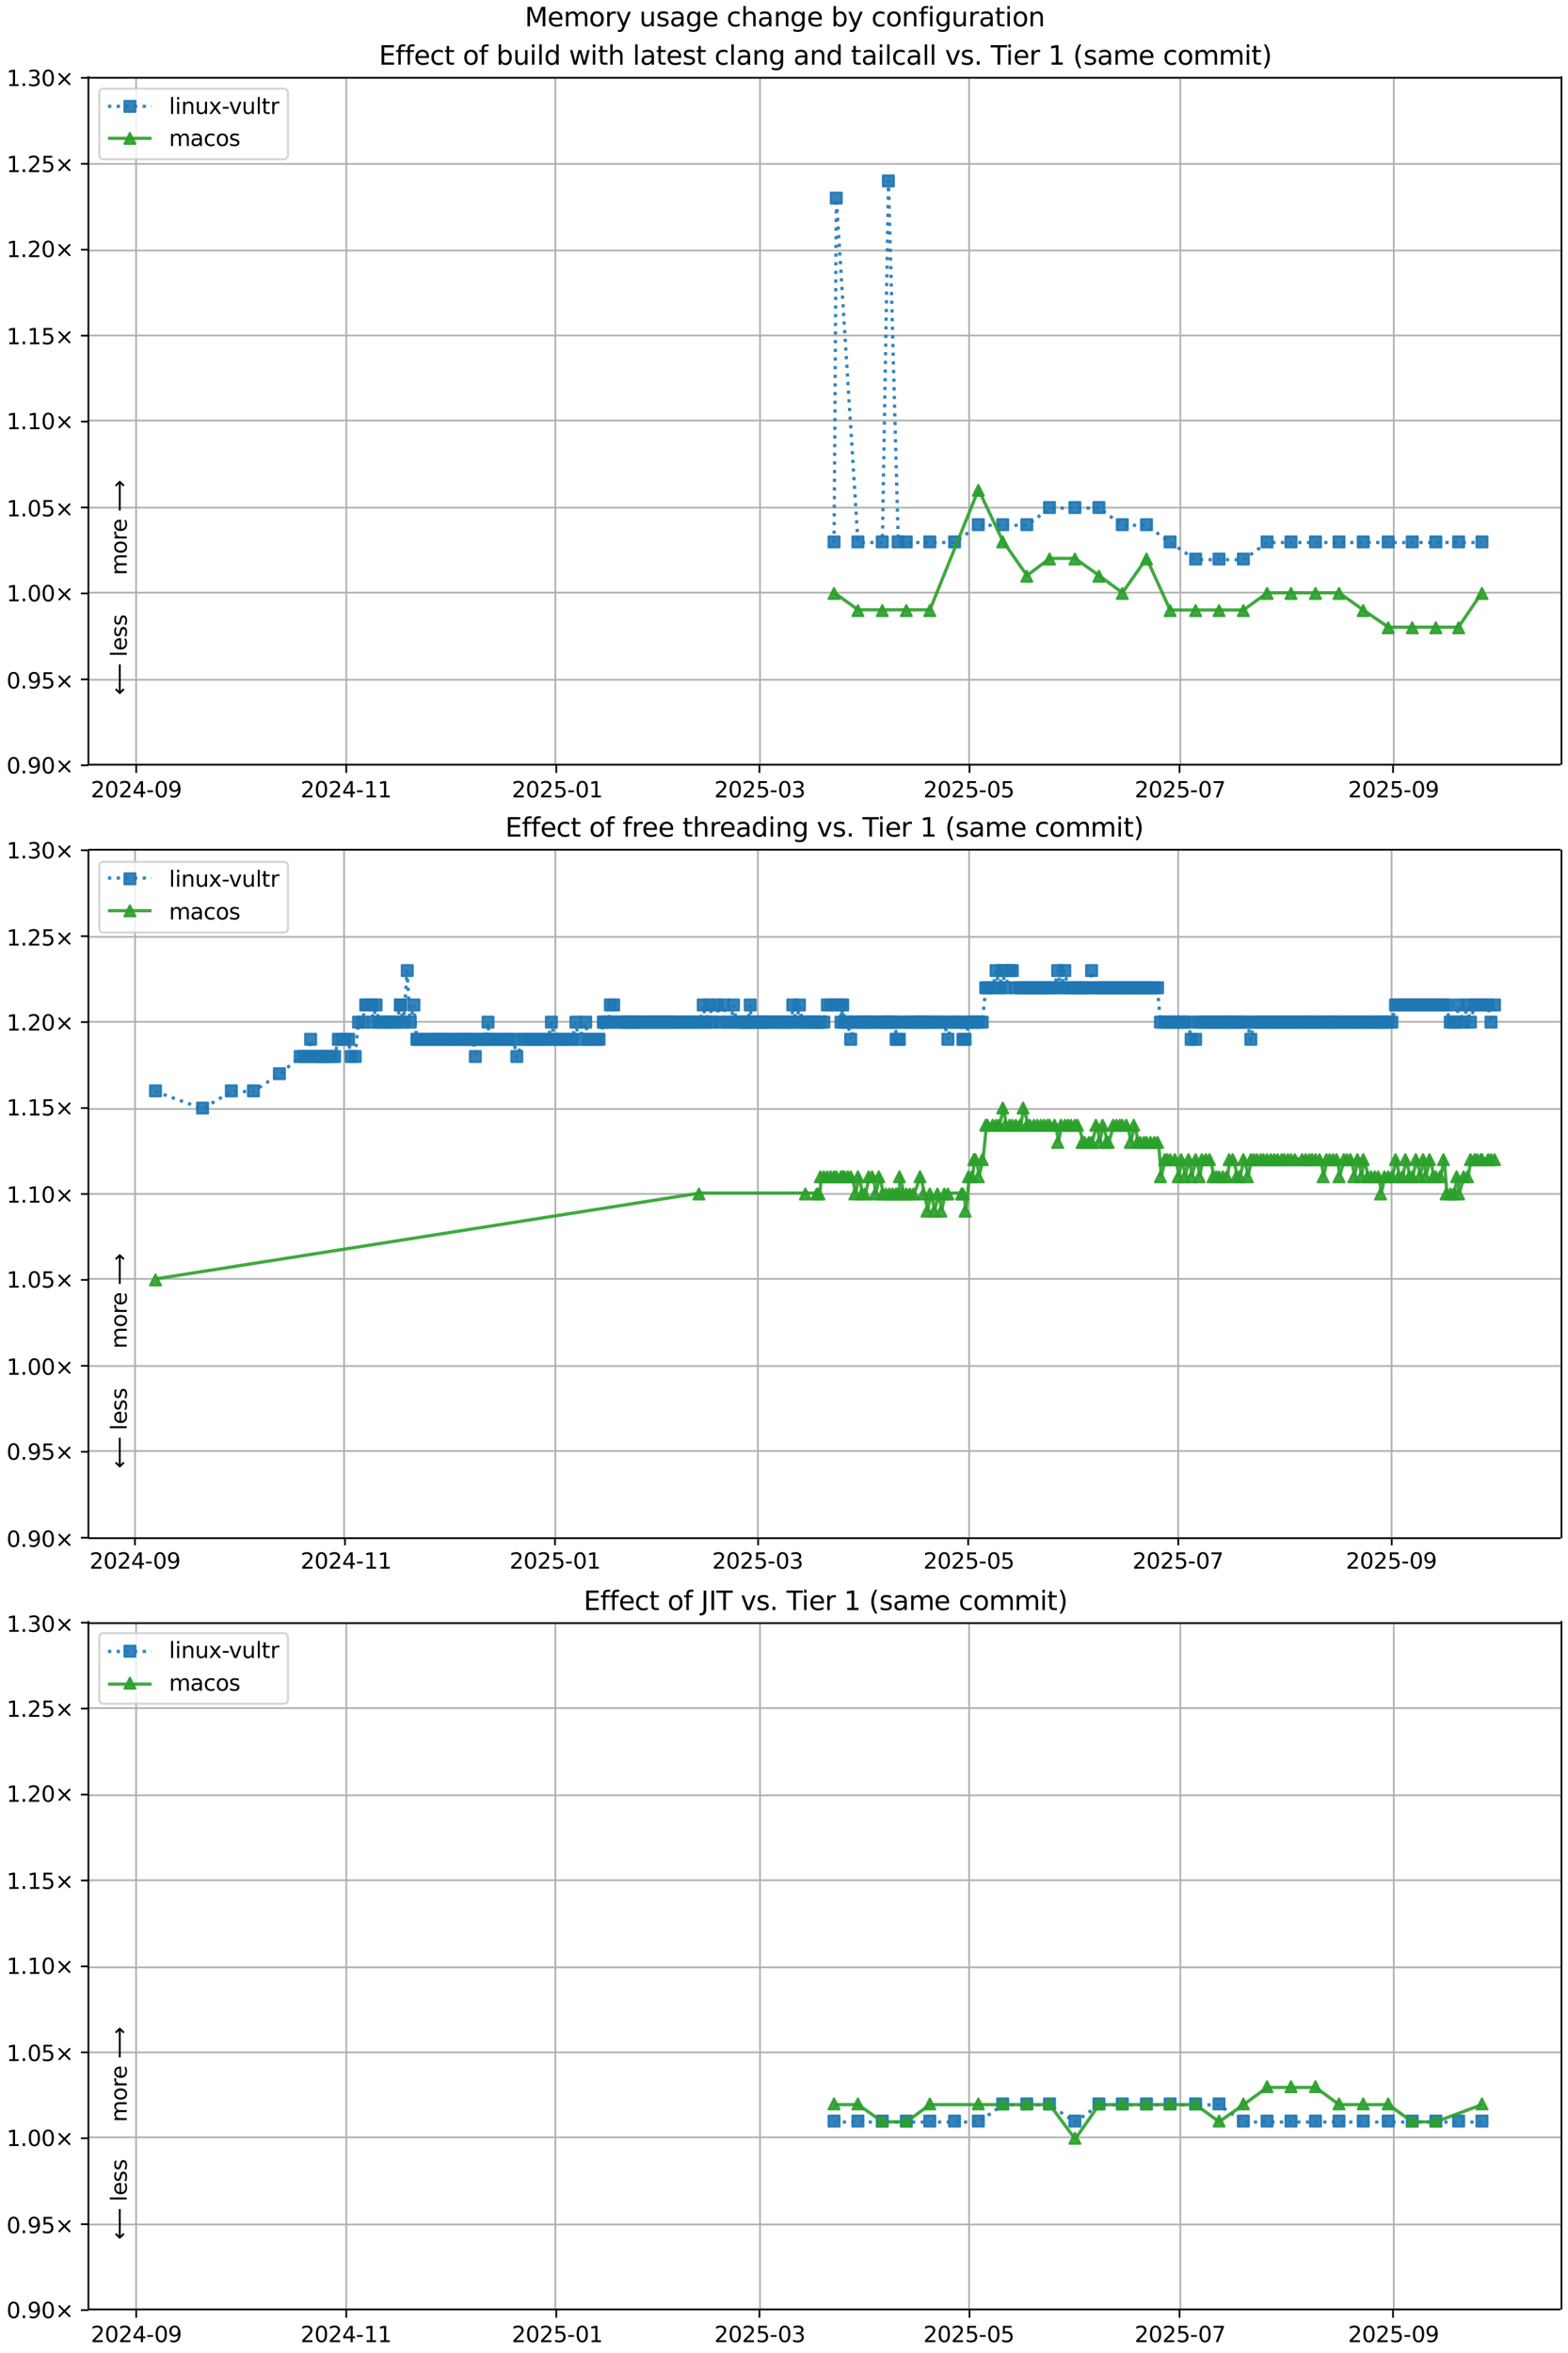 <?xml version="1.0" encoding="UTF-8"?>
<!DOCTYPE svg  PUBLIC '-//W3C//DTD SVG 1.1//EN'  'http://www.w3.org/Graphics/SVG/1.1/DTD/svg11.dtd'>
<svg width="720pt" height="1080pt" version="1.1" viewBox="0 0 720 1080" xmlns="http://www.w3.org/2000/svg" xmlns:xlink="http://www.w3.org/1999/xlink">
<defs>
<style type="text/css">*{stroke-linejoin: round; stroke-linecap: butt}</style>
</defs>
<path d="m0 1080h720v-1080h-720z" fill="#fff"/>
<path d="m40.6 351h676v-316h-676z" fill="#fff"/>
<path d="m62.5 351v-316" clip-path="url(#l)" fill="none" stroke="#b0b0b0" stroke-linecap="square" stroke-width=".8"/>
<defs>
<path id="o" d="m0 0v3.5" stroke="#000" stroke-width=".8"/>
</defs>
<use x="62.544" y="351.265" stroke="#000000" stroke-width=".8" xlink:href="#o"/>
<g transform="translate(41.7 366) scale(.1 -.1)">
<defs>
<path id="d" transform="scale(.016)" d="m1228 531h2203v-531h-2962v531q359 372 979 998 621 627 780 809 303 340 423 576 121 236 121 464 0 372-261 606-261 235-680 235-297 0-627-103-329-103-704-313v638q381 153 712 231 332 78 607 78 725 0 1156-363 431-362 431-968 0-288-108-546-107-257-392-607-78-91-497-524-418-433-1181-1211z"/>
<path id="c" transform="scale(.016)" d="m2034 4250q-487 0-733-480-245-479-245-1442 0-959 245-1439 246-480 733-480 491 0 736 480 246 480 246 1439 0 963-246 1442-245 480-736 480zm0 500q785 0 1199-621 414-620 414-1801 0-1178-414-1799-414-620-1199-620-784 0-1198 620-414 621-414 1799 0 1181 414 1801 414 621 1198 621z"/>
<path id="ad" transform="scale(.016)" d="m2419 4116-1594-2491h1594v2491zm-166 550h794v-3041h666v-525h-666v-1100h-628v1100h-2106v609l1940 2957z"/>
<path id="j" transform="scale(.016)" d="m313 2009h1684v-512h-1684v512z"/>
<path id="y" transform="scale(.016)" d="m703 97v575q238-113 481-172 244-59 479-59 625 0 954 420 330 420 377 1277-181-269-460-413-278-144-615-144-700 0-1108 423-408 424-408 1159 0 718 425 1152 425 435 1131 435 810 0 1236-621 427-620 427-1801 0-1103-524-1761-523-658-1407-658-238 0-482 47-243 47-506 141zm1256 1978q425 0 673 290 249 291 249 798 0 503-249 795-248 292-673 292t-673-292-248-795q0-507 248-798 248-290 673-290z"/>
</defs>
<use xlink:href="#d"/>
<use transform="translate(63.6)" xlink:href="#c"/>
<use transform="translate(127)" xlink:href="#d"/>
<use transform="translate(191)" xlink:href="#ad"/>
<use transform="translate(254)" xlink:href="#j"/>
<use transform="translate(291)" xlink:href="#c"/>
<use transform="translate(354)" xlink:href="#y"/>
</g>
<path d="m159 351v-316" clip-path="url(#l)" fill="none" stroke="#b0b0b0" stroke-linecap="square" stroke-width=".8"/>
<use x="158.993" y="351.265" stroke="#000000" stroke-width=".8" xlink:href="#o"/>
<g transform="translate(138 366) scale(.1 -.1)">
<defs>
<path id="e" transform="scale(.016)" d="m794 531h1031v3560l-1122-225v575l1116 225h631v-4135h1031v-531h-2687v531z"/>
</defs>
<use xlink:href="#d"/>
<use transform="translate(63.6)" xlink:href="#c"/>
<use transform="translate(127)" xlink:href="#d"/>
<use transform="translate(191)" xlink:href="#ad"/>
<use transform="translate(254)" xlink:href="#j"/>
<use transform="translate(291)" xlink:href="#e"/>
<use transform="translate(354)" xlink:href="#e"/>
</g>
<path d="m255 351v-316" clip-path="url(#l)" fill="none" stroke="#b0b0b0" stroke-linecap="square" stroke-width=".8"/>
<use x="255.443" y="351.265" stroke="#000000" stroke-width=".8" xlink:href="#o"/>
<g transform="translate(235 366) scale(.1 -.1)">
<defs>
<path id="f" transform="scale(.016)" d="m691 4666h2478v-532h-1900v-1143q137 47 274 70 138 23 276 23 781 0 1237-428 457-428 457-1159 0-753-469-1171-469-417-1322-417-294 0-599 50-304 50-629 150v635q281-153 581-228t634-75q541 0 856 284 316 284 316 772 0 487-316 771-315 285-856 285-253 0-505-56-251-56-513-175v2344z"/>
</defs>
<use xlink:href="#d"/>
<use transform="translate(63.6)" xlink:href="#c"/>
<use transform="translate(127)" xlink:href="#d"/>
<use transform="translate(191)" xlink:href="#f"/>
<use transform="translate(254)" xlink:href="#j"/>
<use transform="translate(291)" xlink:href="#c"/>
<use transform="translate(354)" xlink:href="#e"/>
</g>
<path d="m349 351v-316" clip-path="url(#l)" fill="none" stroke="#b0b0b0" stroke-linecap="square" stroke-width=".8"/>
<use x="348.73" y="351.265" stroke="#000000" stroke-width=".8" xlink:href="#o"/>
<g transform="translate(328 366) scale(.1 -.1)">
<defs>
<path id="ae" transform="scale(.016)" d="m2597 2516q453-97 707-404 255-306 255-756 0-690-475-1069-475-378-1350-378-293 0-604 58t-642 174v609q262-153 574-231 313-78 654-78 593 0 904 234t311 681q0 413-289 645-289 233-804 233h-544v519h569q465 0 712 186t247 536q0 359-255 551-254 193-729 193-260 0-557-57-297-56-653-174v562q360 100 674 150t592 50q719 0 1137-327 419-326 419-882 0-388-222-655t-631-370z"/>
</defs>
<use xlink:href="#d"/>
<use transform="translate(63.6)" xlink:href="#c"/>
<use transform="translate(127)" xlink:href="#d"/>
<use transform="translate(191)" xlink:href="#f"/>
<use transform="translate(254)" xlink:href="#j"/>
<use transform="translate(291)" xlink:href="#c"/>
<use transform="translate(354)" xlink:href="#ae"/>
</g>
<path d="m445 351v-316" clip-path="url(#l)" fill="none" stroke="#b0b0b0" stroke-linecap="square" stroke-width=".8"/>
<use x="445.179" y="351.265" stroke="#000000" stroke-width=".8" xlink:href="#o"/>
<g transform="translate(424 366) scale(.1 -.1)">
<use xlink:href="#d"/>
<use transform="translate(63.6)" xlink:href="#c"/>
<use transform="translate(127)" xlink:href="#d"/>
<use transform="translate(191)" xlink:href="#f"/>
<use transform="translate(254)" xlink:href="#j"/>
<use transform="translate(291)" xlink:href="#c"/>
<use transform="translate(354)" xlink:href="#f"/>
</g>
<path d="m542 351v-316" clip-path="url(#l)" fill="none" stroke="#b0b0b0" stroke-linecap="square" stroke-width=".8"/>
<use x="541.628" y="351.265" stroke="#000000" stroke-width=".8" xlink:href="#o"/>
<g transform="translate(521 366) scale(.1 -.1)">
<defs>
<path id="al" transform="scale(.016)" d="m525 4666h3e3v-269l-1694-4397h-659l1594 4134h-2241v532z"/>
</defs>
<use xlink:href="#d"/>
<use transform="translate(63.6)" xlink:href="#c"/>
<use transform="translate(127)" xlink:href="#d"/>
<use transform="translate(191)" xlink:href="#f"/>
<use transform="translate(254)" xlink:href="#j"/>
<use transform="translate(291)" xlink:href="#c"/>
<use transform="translate(354)" xlink:href="#al"/>
</g>
<path d="m640 351v-316" clip-path="url(#l)" fill="none" stroke="#b0b0b0" stroke-linecap="square" stroke-width=".8"/>
<use x="639.659" y="351.265" stroke="#000000" stroke-width=".8" xlink:href="#o"/>
<g transform="translate(619 366) scale(.1 -.1)">
<use xlink:href="#d"/>
<use transform="translate(63.6)" xlink:href="#c"/>
<use transform="translate(127)" xlink:href="#d"/>
<use transform="translate(191)" xlink:href="#f"/>
<use transform="translate(254)" xlink:href="#j"/>
<use transform="translate(291)" xlink:href="#c"/>
<use transform="translate(354)" xlink:href="#y"/>
</g>
<path d="m40.6 351h676" clip-path="url(#l)" fill="none" stroke="#b0b0b0" stroke-linecap="square" stroke-width=".8"/>
<defs>
<path id="h" d="m0 0h-3.5" stroke="#000" stroke-width=".8"/>
</defs>
<use x="40.646" y="351.265" stroke="#000000" stroke-width=".8" xlink:href="#h"/>
<g transform="translate(3 355) scale(.1 -.1)">
<defs>
<path id="g" transform="scale(.016)" d="m684 794h660v-794h-660v794z"/>
<path id="i" transform="scale(.016)" d="m4488 3438-1429-1435 1429-1428-372-378-1435 1434-1434-1434-369 378 1425 1428-1425 1435 369 378 1434-1435 1435 1435 372-378z"/>
</defs>
<use xlink:href="#c"/>
<use transform="translate(63.6)" xlink:href="#g"/>
<use transform="translate(95.4)" xlink:href="#y"/>
<use transform="translate(159)" xlink:href="#c"/>
<use transform="translate(223)" xlink:href="#i"/>
</g>
<path d="m40.6 312h676" clip-path="url(#l)" fill="none" stroke="#b0b0b0" stroke-linecap="square" stroke-width=".8"/>
<use x="40.646" y="311.823" stroke="#000000" stroke-width=".8" xlink:href="#h"/>
<g transform="translate(3 316) scale(.1 -.1)">
<use xlink:href="#c"/>
<use transform="translate(63.6)" xlink:href="#g"/>
<use transform="translate(95.4)" xlink:href="#y"/>
<use transform="translate(159)" xlink:href="#f"/>
<use transform="translate(223)" xlink:href="#i"/>
</g>
<path d="m40.6 272h676" clip-path="url(#l)" fill="none" stroke="#b0b0b0" stroke-linecap="square" stroke-width=".8"/>
<use x="40.646" y="272.382" stroke="#000000" stroke-width=".8" xlink:href="#h"/>
<g transform="translate(3 276) scale(.1 -.1)">
<use xlink:href="#e"/>
<use transform="translate(63.6)" xlink:href="#g"/>
<use transform="translate(95.4)" xlink:href="#c"/>
<use transform="translate(159)" xlink:href="#c"/>
<use transform="translate(223)" xlink:href="#i"/>
</g>
<path d="m40.6 233h676" clip-path="url(#l)" fill="none" stroke="#b0b0b0" stroke-linecap="square" stroke-width=".8"/>
<use x="40.646" y="232.94" stroke="#000000" stroke-width=".8" xlink:href="#h"/>
<g transform="translate(3 237) scale(.1 -.1)">
<use xlink:href="#e"/>
<use transform="translate(63.6)" xlink:href="#g"/>
<use transform="translate(95.4)" xlink:href="#c"/>
<use transform="translate(159)" xlink:href="#f"/>
<use transform="translate(223)" xlink:href="#i"/>
</g>
<path d="m40.6 193h676" clip-path="url(#l)" fill="none" stroke="#b0b0b0" stroke-linecap="square" stroke-width=".8"/>
<use x="40.646" y="193.499" stroke="#000000" stroke-width=".8" xlink:href="#h"/>
<g transform="translate(3 197) scale(.1 -.1)">
<use xlink:href="#e"/>
<use transform="translate(63.6)" xlink:href="#g"/>
<use transform="translate(95.4)" xlink:href="#e"/>
<use transform="translate(159)" xlink:href="#c"/>
<use transform="translate(223)" xlink:href="#i"/>
</g>
<path d="m40.6 154h676" clip-path="url(#l)" fill="none" stroke="#b0b0b0" stroke-linecap="square" stroke-width=".8"/>
<use x="40.646" y="154.057" stroke="#000000" stroke-width=".8" xlink:href="#h"/>
<g transform="translate(3 158) scale(.1 -.1)">
<use xlink:href="#e"/>
<use transform="translate(63.6)" xlink:href="#g"/>
<use transform="translate(95.4)" xlink:href="#e"/>
<use transform="translate(159)" xlink:href="#f"/>
<use transform="translate(223)" xlink:href="#i"/>
</g>
<path d="m40.6 115h676" clip-path="url(#l)" fill="none" stroke="#b0b0b0" stroke-linecap="square" stroke-width=".8"/>
<use x="40.646" y="114.616" stroke="#000000" stroke-width=".8" xlink:href="#h"/>
<g transform="translate(3 118) scale(.1 -.1)">
<use xlink:href="#e"/>
<use transform="translate(63.6)" xlink:href="#g"/>
<use transform="translate(95.4)" xlink:href="#d"/>
<use transform="translate(159)" xlink:href="#c"/>
<use transform="translate(223)" xlink:href="#i"/>
</g>
<path d="m40.6 75.2h676" clip-path="url(#l)" fill="none" stroke="#b0b0b0" stroke-linecap="square" stroke-width=".8"/>
<use x="40.646" y="75.174" stroke="#000000" stroke-width=".8" xlink:href="#h"/>
<g transform="translate(3 79) scale(.1 -.1)">
<use xlink:href="#e"/>
<use transform="translate(63.6)" xlink:href="#g"/>
<use transform="translate(95.4)" xlink:href="#d"/>
<use transform="translate(159)" xlink:href="#f"/>
<use transform="translate(223)" xlink:href="#i"/>
</g>
<path d="m40.6 35.7h676" clip-path="url(#l)" fill="none" stroke="#b0b0b0" stroke-linecap="square" stroke-width=".8"/>
<use x="40.646" y="35.733" stroke="#000000" stroke-width=".8" xlink:href="#h"/>
<g transform="translate(3 39.5) scale(.1 -.1)">
<use xlink:href="#e"/>
<use transform="translate(63.6)" xlink:href="#g"/>
<use transform="translate(95.4)" xlink:href="#ae"/>
<use transform="translate(159)" xlink:href="#c"/>
<use transform="translate(223)" xlink:href="#i"/>
</g>
<path d="m383 249 1.03-158 9.94 158h11.2l2.8-166 4.5 166h3.75 10.8 11.4l10.9-7.89h11.2 11.1l10.4-7.89h11.7 11l10.7 7.89h11.1l10.8 7.89 11.7 7.89h10.8 11.2l10.9-7.89h11 11.2 10.8 11.1 11.5 11 10.8 10.4 10.7" clip-path="url(#l)" fill="none" stroke="#1f77b4" stroke-dasharray="1.5,2.475" stroke-opacity=".9" stroke-width="1.5"/>
<defs>
<path id="a" d="m-2.5 2.5h5v-5h-5z" stroke="#1f77b4" stroke-opacity=".9"/>
</defs>
<g clip-path="url(#l)" fill="#1f77b4" fill-opacity=".9" stroke="#1f77b4" stroke-opacity=".9">
<use x="382.971" y="248.717" xlink:href="#a"/>
<use x="384.004" y="90.951" xlink:href="#a"/>
<use x="393.941" y="248.717" xlink:href="#a"/>
<use x="405.119" y="248.717" xlink:href="#a"/>
<use x="407.921" y="83.062" xlink:href="#a"/>
<use x="412.416" y="248.717" xlink:href="#a"/>
<use x="416.165" y="248.717" xlink:href="#a"/>
<use x="426.943" y="248.717" xlink:href="#a"/>
<use x="438.309" y="248.717" xlink:href="#a"/>
<use x="449.234" y="240.829" xlink:href="#a"/>
<use x="460.438" y="240.829" xlink:href="#a"/>
<use x="471.492" y="240.829" xlink:href="#a"/>
<use x="481.896" y="232.94" xlink:href="#a"/>
<use x="493.572" y="232.94" xlink:href="#a"/>
<use x="504.613" y="232.94" xlink:href="#a"/>
<use x="515.347" y="240.829" xlink:href="#a"/>
<use x="526.446" y="240.829" xlink:href="#a"/>
<use x="537.293" y="248.717" xlink:href="#a"/>
<use x="549.001" y="256.605" xlink:href="#a"/>
<use x="559.762" y="256.605" xlink:href="#a"/>
<use x="570.927" y="256.605" xlink:href="#a"/>
<use x="581.818" y="248.717" xlink:href="#a"/>
<use x="592.806" y="248.717" xlink:href="#a"/>
<use x="604.046" y="248.717" xlink:href="#a"/>
<use x="614.854" y="248.717" xlink:href="#a"/>
<use x="625.976" y="248.717" xlink:href="#a"/>
<use x="637.442" y="248.717" xlink:href="#a"/>
<use x="648.48" y="248.717" xlink:href="#a"/>
<use x="659.321" y="248.717" xlink:href="#a"/>
<use x="669.768" y="248.717" xlink:href="#a"/>
<use x="680.488" y="248.717" xlink:href="#a"/>
</g>
<path d="m383 272 11 7.89h11.2 11 10.8l22.3-55.2 11.2 23.7 11.1 15.8 10.4-7.89h11.7l11 7.89 10.7 7.89 11.1-15.8 10.8 23.7h11.7 10.8 11.2l10.9-7.89h11 11.2 10.8l11.1 7.89 11.5 7.89h11 10.8 10.4l10.7-15.8" clip-path="url(#l)" fill="none" stroke="#2ca02c" stroke-linecap="square" stroke-opacity=".9" stroke-width="1.5"/>
<defs>
<path id="b" d="m0-2.5-2.5 5h5z" stroke="#2ca02c" stroke-opacity=".9"/>
</defs>
<g clip-path="url(#l)" fill="#2ca02c" fill-opacity=".9" stroke="#2ca02c" stroke-opacity=".9">
<use x="382.971" y="272.382" xlink:href="#b"/>
<use x="393.941" y="280.27" xlink:href="#b"/>
<use x="405.119" y="280.27" xlink:href="#b"/>
<use x="416.165" y="280.27" xlink:href="#b"/>
<use x="426.943" y="280.27" xlink:href="#b"/>
<use x="449.234" y="225.052" xlink:href="#b"/>
<use x="460.438" y="248.717" xlink:href="#b"/>
<use x="471.492" y="264.493" xlink:href="#b"/>
<use x="481.896" y="256.605" xlink:href="#b"/>
<use x="493.572" y="256.605" xlink:href="#b"/>
<use x="504.613" y="264.493" xlink:href="#b"/>
<use x="515.347" y="272.382" xlink:href="#b"/>
<use x="526.446" y="256.605" xlink:href="#b"/>
<use x="537.293" y="280.27" xlink:href="#b"/>
<use x="549.001" y="280.27" xlink:href="#b"/>
<use x="559.762" y="280.27" xlink:href="#b"/>
<use x="570.927" y="280.27" xlink:href="#b"/>
<use x="581.818" y="272.382" xlink:href="#b"/>
<use x="592.806" y="272.382" xlink:href="#b"/>
<use x="604.046" y="272.382" xlink:href="#b"/>
<use x="614.854" y="272.382" xlink:href="#b"/>
<use x="625.976" y="280.27" xlink:href="#b"/>
<use x="637.442" y="288.158" xlink:href="#b"/>
<use x="648.48" y="288.158" xlink:href="#b"/>
<use x="659.321" y="288.158" xlink:href="#b"/>
<use x="669.768" y="288.158" xlink:href="#b"/>
<use x="680.488" y="272.382" xlink:href="#b"/>
</g>
<path d="m40.6 351v-316" fill="none" stroke="#000" stroke-linecap="square" stroke-width=".8"/>
<path d="m717 351v-316" fill="none" stroke="#000" stroke-linecap="square" stroke-width=".8"/>
<path d="m40.6 351h676" fill="none" stroke="#000" stroke-linecap="square" stroke-width=".8"/>
<path d="m40.6 35.7h676" fill="none" stroke="#000" stroke-linecap="square" stroke-width=".8"/>
<g clip-path="url(#l)">
<g transform="translate(58.2 264) rotate(-90) scale(.1 -.1)">
<defs>
<path id="q" transform="scale(.016)" d="m3328 2828q216 388 516 572t706 184q547 0 844-383 297-382 297-1088v-2113h-578v2094q0 503-179 746-178 244-543 244-447 0-707-297-259-296-259-809v-1978h-578v2094q0 506-178 748t-550 242q-441 0-701-298-259-298-259-808v-1978h-578v3500h578v-544q197 322 472 475t653 153q382 0 649-194 267-193 395-562z"/>
<path id="s" transform="scale(.016)" d="m1959 3097q-462 0-731-361t-269-989 267-989q268-361 733-361 460 0 728 362 269 363 269 988 0 622-269 986-268 364-728 364zm0 487q750 0 1178-488 429-487 429-1349 0-859-429-1349-428-489-1178-489-753 0-1180 489-426 490-426 1349 0 862 426 1349 427 488 1180 488z"/>
<path id="w" transform="scale(.016)" d="m2631 2963q-97 56-211 82-114 27-251 27-488 0-749-317t-261-911v-1844h-578v3500h578v-544q182 319 472 473 291 155 707 155 59 0 131-8 72-7 159-23l3-590z"/>
<path id="n" transform="scale(.016)" d="m3597 1894v-281h-2644q38-594 358-905t892-311q331 0 642 81t618 244v-544q-310-131-635-200t-659-69q-838 0-1327 487-489 488-489 1320 0 859 464 1363 464 505 1252 505 706 0 1117-455 411-454 411-1235zm-575 169q-6 471-264 752-258 282-683 282-481 0-770-272t-333-766l2050 4z"/>
<path id="ao" transform="scale(.016)" d="m8863 2147v-281l-1229-1228-375 375 729 728h-7622v531h7622l-729 728 375 375 1229-1228z"/>
</defs>
<use xlink:href="#q"/>
<use transform="translate(97.4)" xlink:href="#s"/>
<use transform="translate(159)" xlink:href="#w"/>
<use transform="translate(197)" xlink:href="#n"/>
<use transform="translate(259)" xlink:href="#DejaVuSans-20"/>
<use transform="translate(291)" xlink:href="#ao"/>
</g>
</g>
<g clip-path="url(#l)">
<g transform="translate(58.2 319) rotate(-90) scale(.1 -.1)">
<defs>
<path id="ap" transform="scale(.016)" d="m313 1866v281l1228 1228 375-375-728-728h7621v-531h-7621l728-728-375-375-1228 1228z"/>
<path id="t" transform="scale(.016)" d="m603 4863h575v-4863h-575v4863z"/>
<path id="p" transform="scale(.016)" d="m2834 3397v-544q-243 125-506 187-262 63-544 63-428 0-642-131t-214-394q0-200 153-314t616-217l197-44q612-131 870-370t258-667q0-488-386-773-386-284-1061-284-281 0-586 55t-642 164v594q319-166 628-249 309-82 613-82 406 0 624 139 219 139 219 392 0 234-158 359-157 125-692 241l-200 47q-534 112-772 345-237 233-237 639 0 494 350 762 350 269 994 269 318 0 599-47 282-46 519-140z"/>
</defs>
<use xlink:href="#ap"/>
<use transform="translate(143)" xlink:href="#DejaVuSans-20"/>
<use transform="translate(175)" xlink:href="#t"/>
<use transform="translate(203)" xlink:href="#n"/>
<use transform="translate(264)" xlink:href="#p"/>
<use transform="translate(317)" xlink:href="#p"/>
</g>
</g>
<g transform="translate(174 29.7) scale(.12 -.12)">
<defs>
<path id="ak" transform="scale(.016)" d="m628 4666h2950v-532h-2319v-1381h2222v-531h-2222v-1691h2375v-531h-3006v4666z"/>
<path id="z" transform="scale(.016)" d="m2375 4863v-479h-550q-309 0-430-125-120-125-120-450v-309h947v-447h-947v-3053h-578v3053h-550v447h550v244q0 584 272 851 272 268 862 268h544z"/>
<path id="x" transform="scale(.016)" d="m3122 3366v-538q-244 135-489 202t-495 67q-560 0-870-355-309-354-309-995t309-996q310-354 870-354 250 0 495 67t489 202v-532q-241-112-499-168-257-57-548-57-791 0-1257 497-465 497-465 1341 0 856 470 1346 471 491 1290 491 265 0 518-55 253-54 491-163z"/>
<path id="r" transform="scale(.016)" d="m1172 4494v-994h1184v-447h-1184v-1900q0-428 117-550t477-122h590v-481h-590q-666 0-919 248-253 249-253 905v1900h-422v447h422v994h578z"/>
<path id="ar" transform="scale(.016)" d="m3116 1747q0 634-261 995t-717 361q-457 0-718-361t-261-995 261-995 718-361q456 0 717 361t261 995zm-1957 1222q182 312 458 463 277 152 661 152 638 0 1036-506 399-506 399-1331t-399-1332q-398-506-1036-506-384 0-661 152-276 152-458 464v-525h-578v4863h578v-1894z"/>
<path id="aa" transform="scale(.016)" d="m544 1381v2119h575v-2097q0-497 193-746 194-248 582-248 465 0 735 297 271 297 271 810v1984h575v-3500h-575v538q-209-319-486-474-276-155-642-155-603 0-916 375-312 375-312 1097zm1447 2203z"/>
<path id="u" transform="scale(.016)" d="m603 3500h575v-3500h-575v3500zm0 1363h575v-729h-575v729z"/>
<path id="aj" transform="scale(.016)" d="m2906 2969v1894h575v-4863h-575v525q-181-312-458-464-276-152-664-152-634 0-1033 506-398 507-398 1332t398 1331q399 506 1033 506 388 0 664-152 277-151 458-463zm-1959-1222q0-634 261-995t717-361 718 361q263 361 263 995t-263 995q-262 361-718 361t-717-361-261-995z"/>
<path id="as" transform="scale(.016)" d="m269 3500h575l719-2731 715 2731h678l719-2731 716 2731h575l-916-3500h-678l-753 2869-756-2869h-679l-915 3500z"/>
<path id="ai" transform="scale(.016)" d="m3513 2113v-2113h-575v2094q0 497-194 743-194 247-581 247-466 0-735-297-269-296-269-809v-1978h-578v4863h578v-1907q207 316 486 472 280 156 646 156 603 0 912-373 310-373 310-1098z"/>
<path id="v" transform="scale(.016)" d="m2194 1759q-697 0-966-159t-269-544q0-306 202-486 202-179 548-179 479 0 768 339t289 901v128h-572zm1147 238v-2e3h-575v531q-197-318-491-470t-719-152q-537 0-855 302-317 302-317 808 0 590 395 890 396 300 1180 300h807v57q0 397-261 614t-733 217q-300 0-585-72-284-72-546-216v532q315 122 612 182 297 61 578 61 760 0 1135-394 375-393 375-1193z"/>
<path id="ab" transform="scale(.016)" d="m3513 2113v-2113h-575v2094q0 497-194 743-194 247-581 247-466 0-735-297-269-296-269-809v-1978h-578v3500h578v-544q207 316 486 472 280 156 646 156 603 0 912-373 310-373 310-1098z"/>
<path id="af" transform="scale(.016)" d="m2906 1791q0 625-258 968-257 344-723 344-462 0-720-344-258-343-258-968 0-622 258-966t720-344q466 0 723 344 258 344 258 966zm575-1357q0-893-397-1329-396-436-1215-436-303 0-572 45t-522 139v559q253-137 500-202 247-66 503-66 566 0 847 295t281 892v285q-178-310-456-463t-666-153q-643 0-1037 490-394 491-394 1301 0 812 394 1302 394 491 1037 491 388 0 666-153t456-462v531h575v-3066z"/>
<path id="ac" transform="scale(.016)" d="m191 3500h609l1094-2937 1094 2937h609l-1313-3500h-781l-1312 3500z"/>
<path id="ag" transform="scale(.016)" d="m-19 4666h3947v-532h-1656v-4134h-634v4134h-1657v532z"/>
<path id="an" transform="scale(.016)" d="m1984 4856q-418-718-622-1422-203-703-203-1425 0-721 205-1429t620-1424h-500q-468 735-701 1444t-233 1409q0 697 231 1403 232 707 703 1444h500z"/>
<path id="am" transform="scale(.016)" d="m513 4856h500q468-737 701-1444 233-706 233-1403 0-700-233-1409t-701-1444h-500q415 716 620 1424t205 1429q0 722-205 1425-205 704-620 1422z"/>
</defs>
<use xlink:href="#ak"/>
<use transform="translate(63.2)" xlink:href="#z"/>
<use transform="translate(98.4)" xlink:href="#z"/>
<use transform="translate(134)" xlink:href="#n"/>
<use transform="translate(195)" xlink:href="#x"/>
<use transform="translate(250)" xlink:href="#r"/>
<use transform="translate(289)" xlink:href="#DejaVuSans-20"/>
<use transform="translate(321)" xlink:href="#s"/>
<use transform="translate(382)" xlink:href="#z"/>
<use transform="translate(417)" xlink:href="#DejaVuSans-20"/>
<use transform="translate(449)" xlink:href="#ar"/>
<use transform="translate(513)" xlink:href="#aa"/>
<use transform="translate(576)" xlink:href="#u"/>
<use transform="translate(604)" xlink:href="#t"/>
<use transform="translate(632)" xlink:href="#aj"/>
<use transform="translate(695)" xlink:href="#DejaVuSans-20"/>
<use transform="translate(727)" xlink:href="#as"/>
<use transform="translate(809)" xlink:href="#u"/>
<use transform="translate(837)" xlink:href="#r"/>
<use transform="translate(876)" xlink:href="#ai"/>
<use transform="translate(939)" xlink:href="#DejaVuSans-20"/>
<use transform="translate(971)" xlink:href="#t"/>
<use transform="translate(999)" xlink:href="#v"/>
<use transform="translate(1060)" xlink:href="#r"/>
<use transform="translate(1099)" xlink:href="#n"/>
<use transform="translate(1161)" xlink:href="#p"/>
<use transform="translate(1213)" xlink:href="#r"/>
<use transform="translate(1252)" xlink:href="#DejaVuSans-20"/>
<use transform="translate(1284)" xlink:href="#x"/>
<use transform="translate(1339)" xlink:href="#t"/>
<use transform="translate(1367)" xlink:href="#v"/>
<use transform="translate(1428)" xlink:href="#ab"/>
<use transform="translate(1491)" xlink:href="#af"/>
<use transform="translate(1555)" xlink:href="#DejaVuSans-20"/>
<use transform="translate(1586)" xlink:href="#v"/>
<use transform="translate(1648)" xlink:href="#ab"/>
<use transform="translate(1711)" xlink:href="#aj"/>
<use transform="translate(1775)" xlink:href="#DejaVuSans-20"/>
<use transform="translate(1806)" xlink:href="#r"/>
<use transform="translate(1846)" xlink:href="#v"/>
<use transform="translate(1907)" xlink:href="#u"/>
<use transform="translate(1935)" xlink:href="#t"/>
<use transform="translate(1962)" xlink:href="#x"/>
<use transform="translate(2017)" xlink:href="#v"/>
<use transform="translate(2079)" xlink:href="#t"/>
<use transform="translate(2106)" xlink:href="#t"/>
<use transform="translate(2134)" xlink:href="#DejaVuSans-20"/>
<use transform="translate(2166)" xlink:href="#ac"/>
<use transform="translate(2225)" xlink:href="#p"/>
<use transform="translate(2277)" xlink:href="#g"/>
<use transform="translate(2309)" xlink:href="#DejaVuSans-20"/>
<use transform="translate(2341)" xlink:href="#ag"/>
<use transform="translate(2399)" xlink:href="#u"/>
<use transform="translate(2427)" xlink:href="#n"/>
<use transform="translate(2488)" xlink:href="#w"/>
<use transform="translate(2529)" xlink:href="#DejaVuSans-20"/>
<use transform="translate(2561)" xlink:href="#e"/>
<use transform="translate(2625)" xlink:href="#DejaVuSans-20"/>
<use transform="translate(2656)" xlink:href="#an"/>
<use transform="translate(2696)" xlink:href="#p"/>
<use transform="translate(2748)" xlink:href="#v"/>
<use transform="translate(2809)" xlink:href="#q"/>
<use transform="translate(2906)" xlink:href="#n"/>
<use transform="translate(2968)" xlink:href="#DejaVuSans-20"/>
<use transform="translate(3e3)" xlink:href="#x"/>
<use transform="translate(3055)" xlink:href="#s"/>
<use transform="translate(3116)" xlink:href="#q"/>
<use transform="translate(3213)" xlink:href="#q"/>
<use transform="translate(3311)" xlink:href="#u"/>
<use transform="translate(3338)" xlink:href="#r"/>
<use transform="translate(3378)" xlink:href="#am"/>
</g>
<path d="m47.6 73.1h82.6q2 0 2-2v-28.4q0-2-2-2h-82.6q-2 0-2 2v28.4q0 2 2 2z" fill="#fff" opacity=".8" stroke="#ccc"/>
<path d="m49.6 48.8h10 10" fill="none" stroke="#1f77b4" stroke-dasharray="1.5,2.475" stroke-opacity=".9" stroke-width="1.5"/>
<use x="59.646" y="48.831" fill="#1f77b4" fill-opacity=".9" stroke="#1f77b4" stroke-opacity=".9" xlink:href="#a"/>
<g transform="translate(77.6 52.3) scale(.1 -.1)">
<defs>
<path id="ah" transform="scale(.016)" d="m3513 3500-1266-1703 1331-1797h-678l-1019 1375-1018-1375h-679l1360 1831-1244 1669h678l928-1247 928 1247h679z"/>
</defs>
<use xlink:href="#t"/>
<use transform="translate(27.8)" xlink:href="#u"/>
<use transform="translate(55.6)" xlink:href="#ab"/>
<use transform="translate(119)" xlink:href="#aa"/>
<use transform="translate(182)" xlink:href="#ah"/>
<use transform="translate(242)" xlink:href="#j"/>
<use transform="translate(275)" xlink:href="#ac"/>
<use transform="translate(334)" xlink:href="#aa"/>
<use transform="translate(398)" xlink:href="#t"/>
<use transform="translate(425)" xlink:href="#r"/>
<use transform="translate(465)" xlink:href="#w"/>
</g>
<path d="m49.6 63.5h10 10" fill="none" stroke="#2ca02c" stroke-linecap="square" stroke-opacity=".9" stroke-width="1.5"/>
<use x="59.646" y="63.509" fill="#2ca02c" fill-opacity=".9" stroke="#2ca02c" stroke-opacity=".9" xlink:href="#b"/>
<g transform="translate(77.6 67) scale(.1 -.1)">
<use xlink:href="#q"/>
<use transform="translate(97.4)" xlink:href="#v"/>
<use transform="translate(159)" xlink:href="#x"/>
<use transform="translate(214)" xlink:href="#s"/>
<use transform="translate(275)" xlink:href="#p"/>
</g>
<path d="m40.6 706h676v-316h-676z" fill="#fff"/>
<path d="m62 706v-316" clip-path="url(#m)" fill="none" stroke="#b0b0b0" stroke-linecap="square" stroke-width=".8"/>
<use x="61.951" y="705.793" stroke="#000000" stroke-width=".8" xlink:href="#o"/>
<g transform="translate(41.1 720) scale(.1 -.1)">
<use xlink:href="#d"/>
<use transform="translate(63.6)" xlink:href="#c"/>
<use transform="translate(127)" xlink:href="#d"/>
<use transform="translate(191)" xlink:href="#ad"/>
<use transform="translate(254)" xlink:href="#j"/>
<use transform="translate(291)" xlink:href="#c"/>
<use transform="translate(354)" xlink:href="#y"/>
</g>
<path d="m158 706v-316" clip-path="url(#m)" fill="none" stroke="#b0b0b0" stroke-linecap="square" stroke-width=".8"/>
<use x="158.4" y="705.793" stroke="#000000" stroke-width=".8" xlink:href="#o"/>
<g transform="translate(138 720) scale(.1 -.1)">
<use xlink:href="#d"/>
<use transform="translate(63.6)" xlink:href="#c"/>
<use transform="translate(127)" xlink:href="#d"/>
<use transform="translate(191)" xlink:href="#ad"/>
<use transform="translate(254)" xlink:href="#j"/>
<use transform="translate(291)" xlink:href="#e"/>
<use transform="translate(354)" xlink:href="#e"/>
</g>
<path d="m255 706v-316" clip-path="url(#m)" fill="none" stroke="#b0b0b0" stroke-linecap="square" stroke-width=".8"/>
<use x="254.85" y="705.793" stroke="#000000" stroke-width=".8" xlink:href="#o"/>
<g transform="translate(234 720) scale(.1 -.1)">
<use xlink:href="#d"/>
<use transform="translate(63.6)" xlink:href="#c"/>
<use transform="translate(127)" xlink:href="#d"/>
<use transform="translate(191)" xlink:href="#f"/>
<use transform="translate(254)" xlink:href="#j"/>
<use transform="translate(291)" xlink:href="#c"/>
<use transform="translate(354)" xlink:href="#e"/>
</g>
<path d="m348 706v-316" clip-path="url(#m)" fill="none" stroke="#b0b0b0" stroke-linecap="square" stroke-width=".8"/>
<use x="348.137" y="705.793" stroke="#000000" stroke-width=".8" xlink:href="#o"/>
<g transform="translate(327 720) scale(.1 -.1)">
<use xlink:href="#d"/>
<use transform="translate(63.6)" xlink:href="#c"/>
<use transform="translate(127)" xlink:href="#d"/>
<use transform="translate(191)" xlink:href="#f"/>
<use transform="translate(254)" xlink:href="#j"/>
<use transform="translate(291)" xlink:href="#c"/>
<use transform="translate(354)" xlink:href="#ae"/>
</g>
<path d="m445 706v-316" clip-path="url(#m)" fill="none" stroke="#b0b0b0" stroke-linecap="square" stroke-width=".8"/>
<use x="444.586" y="705.793" stroke="#000000" stroke-width=".8" xlink:href="#o"/>
<g transform="translate(424 720) scale(.1 -.1)">
<use xlink:href="#d"/>
<use transform="translate(63.6)" xlink:href="#c"/>
<use transform="translate(127)" xlink:href="#d"/>
<use transform="translate(191)" xlink:href="#f"/>
<use transform="translate(254)" xlink:href="#j"/>
<use transform="translate(291)" xlink:href="#c"/>
<use transform="translate(354)" xlink:href="#f"/>
</g>
<path d="m541 706v-316" clip-path="url(#m)" fill="none" stroke="#b0b0b0" stroke-linecap="square" stroke-width=".8"/>
<use x="541.035" y="705.793" stroke="#000000" stroke-width=".8" xlink:href="#o"/>
<g transform="translate(520 720) scale(.1 -.1)">
<use xlink:href="#d"/>
<use transform="translate(63.6)" xlink:href="#c"/>
<use transform="translate(127)" xlink:href="#d"/>
<use transform="translate(191)" xlink:href="#f"/>
<use transform="translate(254)" xlink:href="#j"/>
<use transform="translate(291)" xlink:href="#c"/>
<use transform="translate(354)" xlink:href="#al"/>
</g>
<path d="m639 706v-316" clip-path="url(#m)" fill="none" stroke="#b0b0b0" stroke-linecap="square" stroke-width=".8"/>
<use x="639.066" y="705.793" stroke="#000000" stroke-width=".8" xlink:href="#o"/>
<g transform="translate(618 720) scale(.1 -.1)">
<use xlink:href="#d"/>
<use transform="translate(63.6)" xlink:href="#c"/>
<use transform="translate(127)" xlink:href="#d"/>
<use transform="translate(191)" xlink:href="#f"/>
<use transform="translate(254)" xlink:href="#j"/>
<use transform="translate(291)" xlink:href="#c"/>
<use transform="translate(354)" xlink:href="#y"/>
</g>
<path d="m40.6 706h676" clip-path="url(#m)" fill="none" stroke="#b0b0b0" stroke-linecap="square" stroke-width=".8"/>
<use x="40.646" y="705.793" stroke="#000000" stroke-width=".8" xlink:href="#h"/>
<g transform="translate(3 710) scale(.1 -.1)">
<use xlink:href="#c"/>
<use transform="translate(63.6)" xlink:href="#g"/>
<use transform="translate(95.4)" xlink:href="#y"/>
<use transform="translate(159)" xlink:href="#c"/>
<use transform="translate(223)" xlink:href="#i"/>
</g>
<path d="m40.6 666h676" clip-path="url(#m)" fill="none" stroke="#b0b0b0" stroke-linecap="square" stroke-width=".8"/>
<use x="40.646" y="666.352" stroke="#000000" stroke-width=".8" xlink:href="#h"/>
<g transform="translate(3 670) scale(.1 -.1)">
<use xlink:href="#c"/>
<use transform="translate(63.6)" xlink:href="#g"/>
<use transform="translate(95.4)" xlink:href="#y"/>
<use transform="translate(159)" xlink:href="#f"/>
<use transform="translate(223)" xlink:href="#i"/>
</g>
<path d="m40.6 627h676" clip-path="url(#m)" fill="none" stroke="#b0b0b0" stroke-linecap="square" stroke-width=".8"/>
<use x="40.646" y="626.91" stroke="#000000" stroke-width=".8" xlink:href="#h"/>
<g transform="translate(3 631) scale(.1 -.1)">
<use xlink:href="#e"/>
<use transform="translate(63.6)" xlink:href="#g"/>
<use transform="translate(95.4)" xlink:href="#c"/>
<use transform="translate(159)" xlink:href="#c"/>
<use transform="translate(223)" xlink:href="#i"/>
</g>
<path d="m40.6 587h676" clip-path="url(#m)" fill="none" stroke="#b0b0b0" stroke-linecap="square" stroke-width=".8"/>
<use x="40.646" y="587.469" stroke="#000000" stroke-width=".8" xlink:href="#h"/>
<g transform="translate(3 591) scale(.1 -.1)">
<use xlink:href="#e"/>
<use transform="translate(63.6)" xlink:href="#g"/>
<use transform="translate(95.4)" xlink:href="#c"/>
<use transform="translate(159)" xlink:href="#f"/>
<use transform="translate(223)" xlink:href="#i"/>
</g>
<path d="m40.6 548h676" clip-path="url(#m)" fill="none" stroke="#b0b0b0" stroke-linecap="square" stroke-width=".8"/>
<use x="40.646" y="548.027" stroke="#000000" stroke-width=".8" xlink:href="#h"/>
<g transform="translate(3 552) scale(.1 -.1)">
<use xlink:href="#e"/>
<use transform="translate(63.6)" xlink:href="#g"/>
<use transform="translate(95.4)" xlink:href="#e"/>
<use transform="translate(159)" xlink:href="#c"/>
<use transform="translate(223)" xlink:href="#i"/>
</g>
<path d="m40.6 509h676" clip-path="url(#m)" fill="none" stroke="#b0b0b0" stroke-linecap="square" stroke-width=".8"/>
<use x="40.646" y="508.586" stroke="#000000" stroke-width=".8" xlink:href="#h"/>
<g transform="translate(3 512) scale(.1 -.1)">
<use xlink:href="#e"/>
<use transform="translate(63.6)" xlink:href="#g"/>
<use transform="translate(95.4)" xlink:href="#e"/>
<use transform="translate(159)" xlink:href="#f"/>
<use transform="translate(223)" xlink:href="#i"/>
</g>
<path d="m40.6 469h676" clip-path="url(#m)" fill="none" stroke="#b0b0b0" stroke-linecap="square" stroke-width=".8"/>
<use x="40.646" y="469.144" stroke="#000000" stroke-width=".8" xlink:href="#h"/>
<g transform="translate(3 473) scale(.1 -.1)">
<use xlink:href="#e"/>
<use transform="translate(63.6)" xlink:href="#g"/>
<use transform="translate(95.4)" xlink:href="#d"/>
<use transform="translate(159)" xlink:href="#c"/>
<use transform="translate(223)" xlink:href="#i"/>
</g>
<path d="m40.6 430h676" clip-path="url(#m)" fill="none" stroke="#b0b0b0" stroke-linecap="square" stroke-width=".8"/>
<use x="40.646" y="429.703" stroke="#000000" stroke-width=".8" xlink:href="#h"/>
<g transform="translate(3 434) scale(.1 -.1)">
<use xlink:href="#e"/>
<use transform="translate(63.6)" xlink:href="#g"/>
<use transform="translate(95.4)" xlink:href="#d"/>
<use transform="translate(159)" xlink:href="#f"/>
<use transform="translate(223)" xlink:href="#i"/>
</g>
<path d="m40.6 390h676" clip-path="url(#m)" fill="none" stroke="#b0b0b0" stroke-linecap="square" stroke-width=".8"/>
<use x="40.646" y="390.261" stroke="#000000" stroke-width=".8" xlink:href="#h"/>
<g transform="translate(3 394) scale(.1 -.1)">
<use xlink:href="#e"/>
<use transform="translate(63.6)" xlink:href="#g"/>
<use transform="translate(95.4)" xlink:href="#ae"/>
<use transform="translate(159)" xlink:href="#c"/>
<use transform="translate(223)" xlink:href="#i"/>
</g>
<g stroke="#1f77b4" stroke-opacity=".9">
<path d="m71.4 501 21.6 7.89 13.2-7.89h10.1l11.9-7.89 9.56-7.89h3.1l1.68-7.89 1.45 7.89h9.56l1.73-7.89h4.68l1.19 7.89h1.86l1.54-15.8h1.79l1.49-7.89h2.78l0.711 7.89 1.28-7.89 1.5 7.89h8l1.65-7.89h0.119l1.44 7.89 1.61-23.7 1.39 23.7 1.69-7.89 1.35 15.8h26l0.845 7.89 1.56-7.89h3.48l0.795-7.89 0.688 7.89h11.2l1.32 7.89 3.12-7.89h11.3l1.5-7.89 1.61 7.89h7.95l1.69-7.89 1.45 7.89 3.03-7.89 1.33 7.89h4.81l2-7.89h2.72l0.488-7.89h1.5l1.53 7.89h38.1l1.53-7.89 1.3 7.89 1.75-7.89 1.43 7.89 1.92-7.89 1.32 7.89 1.82-7.89 1.45 7.89h1.73l1.18-7.89 1.58 7.89h4.95l1.16-7.89 0.464 7.89h18.5l0.597-7.89 1.59 7.89 1.48-7.89 1.46 7.89h9.74l1.6-7.89h6.18l0.101 7.89 0.794-7.89 0.809 7.89h1.52l1.35 7.89 1.9-7.89h18.6l0.378 7.89h1.51l1.5-7.89h19.1l1.63 7.89 1.37-7.89h4.89l0.626 7.89h1.02l1.53-7.89h6.33l1.6-15.8h3.16l1.6-7.89 1.32 7.89 1.73-7.89 1.13 7.89 2.01-7.89h1.28l1.6 7.89h17.7l1.49-7.89 1.49 7.89 1.77-7.89 1.47 7.89h9.59l1.24-7.89 1.97 7.89h28.3l1.32 15.8h12.9l1.24 7.89h2.04l1.64-7.89h22.1l1.61 7.89 1.35-7.89h63.4l1.67-7.89h23.2l1.89 7.89h2.93l0.9-7.89 2.3 7.89 1.77-7.89 1.37 7.89 1.89-7.89h6.24l1.32 7.89 1.6-7.89" clip-path="url(#m)" fill="none" stroke-dasharray="1.5,2.475" stroke-width="1.5"/>
<g clip-path="url(#m)" fill="#1f77b4" fill-opacity=".9">
<use x="71.389" y="500.697" xlink:href="#a"/>
<use x="93.022" y="508.586" xlink:href="#a"/>
<use x="106.24" y="500.697" xlink:href="#a"/>
<use x="116.365" y="500.697" xlink:href="#a"/>
<use x="128.29" y="492.809" xlink:href="#a"/>
<use x="137.851" y="484.921" xlink:href="#a"/>
<use x="139.412" y="484.921" xlink:href="#a"/>
<use x="140.951" y="484.921" xlink:href="#a"/>
<use x="142.63" y="477.032" xlink:href="#a"/>
<use x="144.085" y="484.921" xlink:href="#a"/>
<use x="145.848" y="484.921" xlink:href="#a"/>
<use x="147.455" y="484.921" xlink:href="#a"/>
<use x="148.667" y="484.921" xlink:href="#a"/>
<use x="150.473" y="484.921" xlink:href="#a"/>
<use x="152.071" y="484.921" xlink:href="#a"/>
<use x="153.65" y="484.921" xlink:href="#a"/>
<use x="155.384" y="477.032" xlink:href="#a"/>
<use x="156.965" y="477.032" xlink:href="#a"/>
<use x="158.383" y="477.032" xlink:href="#a"/>
<use x="160.059" y="477.032" xlink:href="#a"/>
<use x="161.246" y="484.921" xlink:href="#a"/>
<use x="163.103" y="484.921" xlink:href="#a"/>
<use x="164.646" y="469.144" xlink:href="#a"/>
<use x="166.431" y="469.144" xlink:href="#a"/>
<use x="167.924" y="461.256" xlink:href="#a"/>
<use x="168.731" y="461.256" xlink:href="#a"/>
<use x="169.538" y="461.256" xlink:href="#a"/>
<use x="170.707" y="461.256" xlink:href="#a"/>
<use x="171.418" y="469.144" xlink:href="#a"/>
<use x="172.698" y="461.256" xlink:href="#a"/>
<use x="174.195" y="469.144" xlink:href="#a"/>
<use x="175.938" y="469.144" xlink:href="#a"/>
<use x="177.334" y="469.144" xlink:href="#a"/>
<use x="179.071" y="469.144" xlink:href="#a"/>
<use x="180.693" y="469.144" xlink:href="#a"/>
<use x="182.193" y="469.144" xlink:href="#a"/>
<use x="183.839" y="461.256" xlink:href="#a"/>
<use x="183.958" y="461.256" xlink:href="#a"/>
<use x="185.394" y="469.144" xlink:href="#a"/>
<use x="187.005" y="445.479" xlink:href="#a"/>
<use x="188.398" y="469.144" xlink:href="#a"/>
<use x="190.083" y="461.256" xlink:href="#a"/>
<use x="191.431" y="477.032" xlink:href="#a"/>
<use x="191.776" y="477.032" xlink:href="#a"/>
<use x="193.061" y="477.032" xlink:href="#a"/>
<use x="193.32" y="477.032" xlink:href="#a"/>
<use x="194.746" y="477.032" xlink:href="#a"/>
<use x="196.395" y="477.032" xlink:href="#a"/>
<use x="197.9" y="477.032" xlink:href="#a"/>
<use x="199.495" y="477.032" xlink:href="#a"/>
<use x="200.646" y="477.032" xlink:href="#a"/>
<use x="201.193" y="477.032" xlink:href="#a"/>
<use x="202.346" y="477.032" xlink:href="#a"/>
<use x="203.881" y="477.032" xlink:href="#a"/>
<use x="204.192" y="477.032" xlink:href="#a"/>
<use x="205.615" y="477.032" xlink:href="#a"/>
<use x="207.25" y="477.032" xlink:href="#a"/>
<use x="209.096" y="477.032" xlink:href="#a"/>
<use x="210.732" y="477.032" xlink:href="#a"/>
<use x="211.929" y="477.032" xlink:href="#a"/>
<use x="212.318" y="477.032" xlink:href="#a"/>
<use x="213.718" y="477.032" xlink:href="#a"/>
<use x="214.172" y="477.032" xlink:href="#a"/>
<use x="215.299" y="477.032" xlink:href="#a"/>
<use x="216.638" y="477.032" xlink:href="#a"/>
<use x="217.427" y="477.032" xlink:href="#a"/>
<use x="218.271" y="484.921" xlink:href="#a"/>
<use x="219.836" y="477.032" xlink:href="#a"/>
<use x="221.789" y="477.032" xlink:href="#a"/>
<use x="222.665" y="477.032" xlink:href="#a"/>
<use x="222.939" y="477.032" xlink:href="#a"/>
<use x="223.313" y="477.032" xlink:href="#a"/>
<use x="224.108" y="469.144" xlink:href="#a"/>
<use x="224.796" y="477.032" xlink:href="#a"/>
<use x="226.018" y="477.032" xlink:href="#a"/>
<use x="226.145" y="477.032" xlink:href="#a"/>
<use x="227.538" y="477.032" xlink:href="#a"/>
<use x="229.636" y="477.032" xlink:href="#a"/>
<use x="231.066" y="477.032" xlink:href="#a"/>
<use x="232.799" y="477.032" xlink:href="#a"/>
<use x="233.257" y="477.032" xlink:href="#a"/>
<use x="233.872" y="477.032" xlink:href="#a"/>
<use x="235.984" y="477.032" xlink:href="#a"/>
<use x="237.305" y="484.921" xlink:href="#a"/>
<use x="240.424" y="477.032" xlink:href="#a"/>
<use x="242.154" y="477.032" xlink:href="#a"/>
<use x="243.551" y="477.032" xlink:href="#a"/>
<use x="245.08" y="477.032" xlink:href="#a"/>
<use x="246.937" y="477.032" xlink:href="#a"/>
<use x="248.535" y="477.032" xlink:href="#a"/>
<use x="250.047" y="477.032" xlink:href="#a"/>
<use x="251.695" y="477.032" xlink:href="#a"/>
<use x="253.194" y="469.144" xlink:href="#a"/>
<use x="254.809" y="477.032" xlink:href="#a"/>
<use x="256.443" y="477.032" xlink:href="#a"/>
<use x="257.818" y="477.032" xlink:href="#a"/>
<use x="259.581" y="477.032" xlink:href="#a"/>
<use x="261.283" y="477.032" xlink:href="#a"/>
<use x="262.754" y="477.032" xlink:href="#a"/>
<use x="264.445" y="469.144" xlink:href="#a"/>
<use x="265.899" y="477.032" xlink:href="#a"/>
<use x="268.932" y="469.144" xlink:href="#a"/>
<use x="270.26" y="477.032" xlink:href="#a"/>
<use x="270.862" y="477.032" xlink:href="#a"/>
<use x="272.075" y="477.032" xlink:href="#a"/>
<use x="273.9" y="477.032" xlink:href="#a"/>
<use x="275.073" y="477.032" xlink:href="#a"/>
<use x="277.07" y="469.144" xlink:href="#a"/>
<use x="277.237" y="469.144" xlink:href="#a"/>
<use x="278.516" y="469.144" xlink:href="#a"/>
<use x="279.788" y="469.144" xlink:href="#a"/>
<use x="280.276" y="461.256" xlink:href="#a"/>
<use x="281.777" y="461.256" xlink:href="#a"/>
<use x="283.303" y="469.144" xlink:href="#a"/>
<use x="285.029" y="469.144" xlink:href="#a"/>
<use x="286.597" y="469.144" xlink:href="#a"/>
<use x="288.151" y="469.144" xlink:href="#a"/>
<use x="288.276" y="469.144" xlink:href="#a"/>
<use x="289.1" y="469.144" xlink:href="#a"/>
<use x="289.787" y="469.144" xlink:href="#a"/>
<use x="290.814" y="469.144" xlink:href="#a"/>
<use x="291.317" y="469.144" xlink:href="#a"/>
<use x="292.832" y="469.144" xlink:href="#a"/>
<use x="294.137" y="469.144" xlink:href="#a"/>
<use x="295.762" y="469.144" xlink:href="#a"/>
<use x="297.686" y="469.144" xlink:href="#a"/>
<use x="298.442" y="469.144" xlink:href="#a"/>
<use x="299.265" y="469.144" xlink:href="#a"/>
<use x="300.837" y="469.144" xlink:href="#a"/>
<use x="302.311" y="469.144" xlink:href="#a"/>
<use x="303.581" y="469.144" xlink:href="#a"/>
<use x="305.105" y="469.144" xlink:href="#a"/>
<use x="306.651" y="469.144" xlink:href="#a"/>
<use x="307.115" y="469.144" xlink:href="#a"/>
<use x="308.259" y="469.144" xlink:href="#a"/>
<use x="310.255" y="469.144" xlink:href="#a"/>
<use x="311.615" y="469.144" xlink:href="#a"/>
<use x="313.458" y="469.144" xlink:href="#a"/>
<use x="314.977" y="469.144" xlink:href="#a"/>
<use x="316.619" y="469.144" xlink:href="#a"/>
<use x="318.191" y="469.144" xlink:href="#a"/>
<use x="319.662" y="469.144" xlink:href="#a"/>
<use x="321.388" y="469.144" xlink:href="#a"/>
<use x="322.915" y="461.256" xlink:href="#a"/>
<use x="324.123" y="469.144" xlink:href="#a"/>
<use x="324.212" y="469.144" xlink:href="#a"/>
<use x="325.959" y="461.256" xlink:href="#a"/>
<use x="327.386" y="469.144" xlink:href="#a"/>
<use x="329.303" y="461.256" xlink:href="#a"/>
<use x="330.619" y="469.144" xlink:href="#a"/>
<use x="332.441" y="461.256" xlink:href="#a"/>
<use x="333.89" y="469.144" xlink:href="#a"/>
<use x="335.618" y="469.144" xlink:href="#a"/>
<use x="336.799" y="461.256" xlink:href="#a"/>
<use x="338.381" y="469.144" xlink:href="#a"/>
<use x="340.385" y="469.144" xlink:href="#a"/>
<use x="341.785" y="469.144" xlink:href="#a"/>
<use x="342.393" y="469.144" xlink:href="#a"/>
<use x="342.564" y="469.144" xlink:href="#a"/>
<use x="343.332" y="469.144" xlink:href="#a"/>
<use x="344.494" y="461.256" xlink:href="#a"/>
<use x="344.958" y="469.144" xlink:href="#a"/>
<use x="346.658" y="469.144" xlink:href="#a"/>
<use x="347.971" y="469.144" xlink:href="#a"/>
<use x="348.134" y="469.144" xlink:href="#a"/>
<use x="349.68" y="469.144" xlink:href="#a"/>
<use x="351.257" y="469.144" xlink:href="#a"/>
<use x="351.564" y="469.144" xlink:href="#a"/>
<use x="352.944" y="469.144" xlink:href="#a"/>
<use x="354.532" y="469.144" xlink:href="#a"/>
<use x="356.108" y="469.144" xlink:href="#a"/>
<use x="357.735" y="469.144" xlink:href="#a"/>
<use x="359.15" y="469.144" xlink:href="#a"/>
<use x="360.761" y="469.144" xlink:href="#a"/>
<use x="362.246" y="469.144" xlink:href="#a"/>
<use x="363.429" y="469.144" xlink:href="#a"/>
<use x="364.026" y="461.256" xlink:href="#a"/>
<use x="365.615" y="469.144" xlink:href="#a"/>
<use x="367.095" y="461.256" xlink:href="#a"/>
<use x="368.554" y="469.144" xlink:href="#a"/>
<use x="368.763" y="469.144" xlink:href="#a"/>
<use x="370.233" y="469.144" xlink:href="#a"/>
<use x="371.651" y="469.144" xlink:href="#a"/>
<use x="373.438" y="469.144" xlink:href="#a"/>
<use x="374.713" y="469.144" xlink:href="#a"/>
<use x="375.054" y="469.144" xlink:href="#a"/>
<use x="376.039" y="469.144" xlink:href="#a"/>
<use x="376.704" y="469.144" xlink:href="#a"/>
<use x="378.295" y="469.144" xlink:href="#a"/>
<use x="379.891" y="461.256" xlink:href="#a"/>
<use x="381.448" y="461.256" xlink:href="#a"/>
<use x="382.971" y="461.256" xlink:href="#a"/>
<use x="384.004" y="461.256" xlink:href="#a"/>
<use x="386.066" y="461.256" xlink:href="#a"/>
<use x="386.167" y="469.144" xlink:href="#a"/>
<use x="386.961" y="461.256" xlink:href="#a"/>
<use x="387.77" y="469.144" xlink:href="#a"/>
<use x="389.032" y="469.144" xlink:href="#a"/>
<use x="389.049" y="469.144" xlink:href="#a"/>
<use x="389.286" y="469.144" xlink:href="#a"/>
<use x="390.637" y="477.032" xlink:href="#a"/>
<use x="392.538" y="469.144" xlink:href="#a"/>
<use x="393.941" y="469.144" xlink:href="#a"/>
<use x="395.645" y="469.144" xlink:href="#a"/>
<use x="397.101" y="469.144" xlink:href="#a"/>
<use x="397.335" y="469.144" xlink:href="#a"/>
<use x="398.859" y="469.144" xlink:href="#a"/>
<use x="400.435" y="469.144" xlink:href="#a"/>
<use x="401.799" y="469.144" xlink:href="#a"/>
<use x="403.518" y="469.144" xlink:href="#a"/>
<use x="405.119" y="469.144" xlink:href="#a"/>
<use x="406.745" y="469.144" xlink:href="#a"/>
<use x="407.921" y="469.144" xlink:href="#a"/>
<use x="408.378" y="469.144" xlink:href="#a"/>
<use x="409.612" y="469.144" xlink:href="#a"/>
<use x="409.869" y="469.144" xlink:href="#a"/>
<use x="411.09" y="469.144" xlink:href="#a"/>
<use x="411.469" y="477.032" xlink:href="#a"/>
<use x="412.416" y="477.032" xlink:href="#a"/>
<use x="412.983" y="477.032" xlink:href="#a"/>
<use x="414.484" y="469.144" xlink:href="#a"/>
<use x="416.165" y="469.144" xlink:href="#a"/>
<use x="417.809" y="469.144" xlink:href="#a"/>
<use x="419.425" y="469.144" xlink:href="#a"/>
<use x="420.904" y="469.144" xlink:href="#a"/>
<use x="422.434" y="469.144" xlink:href="#a"/>
<use x="422.831" y="469.144" xlink:href="#a"/>
<use x="423.942" y="469.144" xlink:href="#a"/>
<use x="425.643" y="469.144" xlink:href="#a"/>
<use x="426.943" y="469.144" xlink:href="#a"/>
<use x="428.864" y="469.144" xlink:href="#a"/>
<use x="430.43" y="469.144" xlink:href="#a"/>
<use x="432.044" y="469.144" xlink:href="#a"/>
<use x="433.628" y="469.144" xlink:href="#a"/>
<use x="435.259" y="477.032" xlink:href="#a"/>
<use x="436.626" y="469.144" xlink:href="#a"/>
<use x="438.309" y="469.144" xlink:href="#a"/>
<use x="439.924" y="469.144" xlink:href="#a"/>
<use x="441.516" y="469.144" xlink:href="#a"/>
<use x="442.142" y="477.032" xlink:href="#a"/>
<use x="443.161" y="477.032" xlink:href="#a"/>
<use x="444.695" y="469.144" xlink:href="#a"/>
<use x="446.213" y="469.144" xlink:href="#a"/>
<use x="447.183" y="469.144" xlink:href="#a"/>
<use x="447.853" y="469.144" xlink:href="#a"/>
<use x="449.234" y="469.144" xlink:href="#a"/>
<use x="451.027" y="469.144" xlink:href="#a"/>
<use x="452.628" y="453.367" xlink:href="#a"/>
<use x="453.42" y="453.367" xlink:href="#a"/>
<use x="455.791" y="453.367" xlink:href="#a"/>
<use x="457.387" y="445.479" xlink:href="#a"/>
<use x="458.703" y="453.367" xlink:href="#a"/>
<use x="460.438" y="445.479" xlink:href="#a"/>
<use x="461.565" y="453.367" xlink:href="#a"/>
<use x="463.572" y="445.479" xlink:href="#a"/>
<use x="464.854" y="445.479" xlink:href="#a"/>
<use x="466.452" y="453.367" xlink:href="#a"/>
<use x="468.369" y="453.367" xlink:href="#a"/>
<use x="469.785" y="453.367" xlink:href="#a"/>
<use x="471.492" y="453.367" xlink:href="#a"/>
<use x="472.872" y="453.367" xlink:href="#a"/>
<use x="474.758" y="453.367" xlink:href="#a"/>
<use x="476.334" y="453.367" xlink:href="#a"/>
<use x="477.941" y="453.367" xlink:href="#a"/>
<use x="479.431" y="453.367" xlink:href="#a"/>
<use x="480.943" y="453.367" xlink:href="#a"/>
<use x="481.896" y="453.367" xlink:href="#a"/>
<use x="484.186" y="453.367" xlink:href="#a"/>
<use x="485.678" y="445.479" xlink:href="#a"/>
<use x="487.168" y="453.367" xlink:href="#a"/>
<use x="488.941" y="445.479" xlink:href="#a"/>
<use x="490.409" y="453.367" xlink:href="#a"/>
<use x="491.798" y="453.367" xlink:href="#a"/>
<use x="493.572" y="453.367" xlink:href="#a"/>
<use x="494.761" y="453.367" xlink:href="#a"/>
<use x="496.874" y="453.367" xlink:href="#a"/>
<use x="498.047" y="453.367" xlink:href="#a"/>
<use x="500" y="453.367" xlink:href="#a"/>
<use x="501.237" y="445.479" xlink:href="#a"/>
<use x="503.203" y="453.367" xlink:href="#a"/>
<use x="504.613" y="453.367" xlink:href="#a"/>
<use x="506.282" y="453.367" xlink:href="#a"/>
<use x="507.973" y="453.367" xlink:href="#a"/>
<use x="508.862" y="453.367" xlink:href="#a"/>
<use x="511.099" y="453.367" xlink:href="#a"/>
<use x="512.653" y="453.367" xlink:href="#a"/>
<use x="514.209" y="453.367" xlink:href="#a"/>
<use x="515.347" y="453.367" xlink:href="#a"/>
<use x="517.153" y="453.367" xlink:href="#a"/>
<use x="519.005" y="453.367" xlink:href="#a"/>
<use x="520.586" y="453.367" xlink:href="#a"/>
<use x="522.19" y="453.367" xlink:href="#a"/>
<use x="523.607" y="453.367" xlink:href="#a"/>
<use x="525.274" y="453.367" xlink:href="#a"/>
<use x="526.446" y="453.367" xlink:href="#a"/>
<use x="528.26" y="453.367" xlink:href="#a"/>
<use x="530.073" y="453.367" xlink:href="#a"/>
<use x="531.528" y="453.367" xlink:href="#a"/>
<use x="532.844" y="469.144" xlink:href="#a"/>
<use x="534.843" y="469.144" xlink:href="#a"/>
<use x="535.917" y="469.144" xlink:href="#a"/>
<use x="537.293" y="469.144" xlink:href="#a"/>
<use x="539.459" y="469.144" xlink:href="#a"/>
<use x="541.031" y="469.144" xlink:href="#a"/>
<use x="542.316" y="469.144" xlink:href="#a"/>
<use x="543.916" y="469.144" xlink:href="#a"/>
<use x="545.717" y="469.144" xlink:href="#a"/>
<use x="546.958" y="477.032" xlink:href="#a"/>
<use x="549.001" y="477.032" xlink:href="#a"/>
<use x="550.637" y="469.144" xlink:href="#a"/>
<use x="551.84" y="469.144" xlink:href="#a"/>
<use x="553.673" y="469.144" xlink:href="#a"/>
<use x="555.383" y="469.144" xlink:href="#a"/>
<use x="556.967" y="469.144" xlink:href="#a"/>
<use x="558.454" y="469.144" xlink:href="#a"/>
<use x="559.762" y="469.144" xlink:href="#a"/>
<use x="561.489" y="469.144" xlink:href="#a"/>
<use x="563.305" y="469.144" xlink:href="#a"/>
<use x="564.403" y="469.144" xlink:href="#a"/>
<use x="566.037" y="469.144" xlink:href="#a"/>
<use x="567.662" y="469.144" xlink:href="#a"/>
<use x="569.109" y="469.144" xlink:href="#a"/>
<use x="570.927" y="469.144" xlink:href="#a"/>
<use x="572.762" y="469.144" xlink:href="#a"/>
<use x="574.369" y="477.032" xlink:href="#a"/>
<use x="575.719" y="469.144" xlink:href="#a"/>
<use x="577.193" y="469.144" xlink:href="#a"/>
<use x="578.906" y="469.144" xlink:href="#a"/>
<use x="580.158" y="469.144" xlink:href="#a"/>
<use x="581.818" y="469.144" xlink:href="#a"/>
<use x="583.593" y="469.144" xlink:href="#a"/>
<use x="585.149" y="469.144" xlink:href="#a"/>
<use x="586.653" y="469.144" xlink:href="#a"/>
<use x="588.523" y="469.144" xlink:href="#a"/>
<use x="589.674" y="469.144" xlink:href="#a"/>
<use x="591.352" y="469.144" xlink:href="#a"/>
<use x="592.806" y="469.144" xlink:href="#a"/>
<use x="594.578" y="469.144" xlink:href="#a"/>
<use x="596.384" y="469.144" xlink:href="#a"/>
<use x="597.882" y="469.144" xlink:href="#a"/>
<use x="599.544" y="469.144" xlink:href="#a"/>
<use x="601.232" y="469.144" xlink:href="#a"/>
<use x="602.51" y="469.144" xlink:href="#a"/>
<use x="604.046" y="469.144" xlink:href="#a"/>
<use x="605.898" y="469.144" xlink:href="#a"/>
<use x="607.541" y="469.144" xlink:href="#a"/>
<use x="609.056" y="469.144" xlink:href="#a"/>
<use x="610.545" y="469.144" xlink:href="#a"/>
<use x="612.149" y="469.144" xlink:href="#a"/>
<use x="613.723" y="469.144" xlink:href="#a"/>
<use x="614.854" y="469.144" xlink:href="#a"/>
<use x="617.059" y="469.144" xlink:href="#a"/>
<use x="618.443" y="469.144" xlink:href="#a"/>
<use x="620.06" y="469.144" xlink:href="#a"/>
<use x="621.673" y="469.144" xlink:href="#a"/>
<use x="623.268" y="469.144" xlink:href="#a"/>
<use x="624.959" y="469.144" xlink:href="#a"/>
<use x="625.976" y="469.144" xlink:href="#a"/>
<use x="627.906" y="469.144" xlink:href="#a"/>
<use x="629.513" y="469.144" xlink:href="#a"/>
<use x="631.227" y="469.144" xlink:href="#a"/>
<use x="632.853" y="469.144" xlink:href="#a"/>
<use x="633.915" y="469.144" xlink:href="#a"/>
<use x="635.694" y="469.144" xlink:href="#a"/>
<use x="637.442" y="469.144" xlink:href="#a"/>
<use x="639.121" y="469.144" xlink:href="#a"/>
<use x="640.795" y="461.256" xlink:href="#a"/>
<use x="642.128" y="461.256" xlink:href="#a"/>
<use x="643.905" y="461.256" xlink:href="#a"/>
<use x="645.308" y="461.256" xlink:href="#a"/>
<use x="647.025" y="461.256" xlink:href="#a"/>
<use x="648.48" y="461.256" xlink:href="#a"/>
<use x="650.105" y="461.256" xlink:href="#a"/>
<use x="651.826" y="461.256" xlink:href="#a"/>
<use x="653.437" y="461.256" xlink:href="#a"/>
<use x="654.474" y="461.256" xlink:href="#a"/>
<use x="656.399" y="461.256" xlink:href="#a"/>
<use x="658.001" y="461.256" xlink:href="#a"/>
<use x="659.321" y="461.256" xlink:href="#a"/>
<use x="661.254" y="461.256" xlink:href="#a"/>
<use x="662.8" y="461.256" xlink:href="#a"/>
<use x="664.042" y="461.256" xlink:href="#a"/>
<use x="665.934" y="469.144" xlink:href="#a"/>
<use x="667.47" y="469.144" xlink:href="#a"/>
<use x="668.868" y="469.144" xlink:href="#a"/>
<use x="669.768" y="461.256" xlink:href="#a"/>
<use x="672.069" y="469.144" xlink:href="#a"/>
<use x="673.836" y="461.256" xlink:href="#a"/>
<use x="675.203" y="469.144" xlink:href="#a"/>
<use x="677.097" y="461.256" xlink:href="#a"/>
<use x="678.28" y="461.256" xlink:href="#a"/>
<use x="679.969" y="461.256" xlink:href="#a"/>
<use x="680.488" y="461.256" xlink:href="#a"/>
<use x="683.333" y="461.256" xlink:href="#a"/>
<use x="684.655" y="469.144" xlink:href="#a"/>
<use x="686.256" y="461.256" xlink:href="#a"/>
</g>
</g>
<g stroke="#2ca02c" stroke-opacity=".9">
<path d="m71.4 587 250-39.4h55.1l0.665-7.89h13.9l1.9 7.89 1.4-7.89 1.7 7.89h1.46l1.76-7.89h1.58l1.36 7.89 1.72-7.89 1.6 7.89h7.3l0.566-7.89 1.5 7.89h4.94l3.01-7.89 1.51 7.89 1.7 7.89 1.3-7.89 1.92 7.89 1.57-7.89 1.61 7.89 1.58-7.89h8.51l1.02 7.89 1.53-15.8h1.52l0.97-7.89h0.67l1.38 7.89 1.79-7.89 1.6-15.8h6.08l1.73-7.89 1.13 7.89h6.8l1.42-7.89 1.71 7.89h12.7l1.49 7.89 1.49-7.89h7.59l2.11 7.89h4.36l1.97-7.89 1.41 7.89 1.67-7.89 1.69 7.89h0.889l2.24-7.89h6.05l1.85 7.89 1.58-7.89 1.6 7.89h9.34l1.32 15.8 2-7.89h4.62l1.57 7.89 1.28-7.89 1.6 7.89 1.8-7.89 1.24 7.89 2.04-7.89 1.64 7.89 1.2-7.89h3.54l1.58 7.89h6.34l1.1-7.89h1.63l1.63 7.89h1.45l1.82-7.89 1.83 7.89 1.61-7.89h31.5l1.64 7.89 1.51-7.89h4.67l1.13 7.89 2.2-7.89h3l1.61 7.89 1.59-7.89 1.69 7.89 1.02-7.89 1.93 7.89h4.95l1.06 7.89 1.78-7.89h3.43l1.67-7.89 1.33 7.89h1.78l1.4-7.89 1.72 7.89h1.46l1.62-7.89 1.72 7.89 1.61-7.89 1.04 7.89 1.92-7.89 1.6 7.89h3.25l1.55-7.89 1.24 15.8h3.43l1.4-7.89 0.9 7.89 2.3-7.89h1.77l1.37-7.89h11.1v0" clip-path="url(#m)" fill="none" stroke-linecap="square" stroke-width="1.5"/>
<g clip-path="url(#m)" fill="#2ca02c" fill-opacity=".9">
<use x="71.389" y="587.469" xlink:href="#b"/>
<use x="320.946" y="548.027" xlink:href="#b"/>
<use x="369.817" y="548.027" xlink:href="#b"/>
<use x="375.054" y="548.027" xlink:href="#b"/>
<use x="376.039" y="548.027" xlink:href="#b"/>
<use x="376.704" y="540.139" xlink:href="#b"/>
<use x="378.295" y="540.139" xlink:href="#b"/>
<use x="379.891" y="540.139" xlink:href="#b"/>
<use x="381.448" y="540.139" xlink:href="#b"/>
<use x="382.971" y="540.139" xlink:href="#b"/>
<use x="384.004" y="540.139" xlink:href="#b"/>
<use x="386.167" y="540.139" xlink:href="#b"/>
<use x="386.961" y="540.139" xlink:href="#b"/>
<use x="387.77" y="540.139" xlink:href="#b"/>
<use x="389.286" y="540.139" xlink:href="#b"/>
<use x="390.637" y="540.139" xlink:href="#b"/>
<use x="392.538" y="548.027" xlink:href="#b"/>
<use x="393.941" y="540.139" xlink:href="#b"/>
<use x="395.645" y="548.027" xlink:href="#b"/>
<use x="397.101" y="548.027" xlink:href="#b"/>
<use x="398.859" y="540.139" xlink:href="#b"/>
<use x="400.435" y="540.139" xlink:href="#b"/>
<use x="401.799" y="548.027" xlink:href="#b"/>
<use x="403.518" y="540.139" xlink:href="#b"/>
<use x="405.119" y="548.027" xlink:href="#b"/>
<use x="406.745" y="548.027" xlink:href="#b"/>
<use x="408.378" y="548.027" xlink:href="#b"/>
<use x="409.869" y="548.027" xlink:href="#b"/>
<use x="411.469" y="548.027" xlink:href="#b"/>
<use x="412.416" y="548.027" xlink:href="#b"/>
<use x="412.983" y="540.139" xlink:href="#b"/>
<use x="414.484" y="548.027" xlink:href="#b"/>
<use x="416.165" y="548.027" xlink:href="#b"/>
<use x="417.809" y="548.027" xlink:href="#b"/>
<use x="419.425" y="548.027" xlink:href="#b"/>
<use x="422.434" y="540.139" xlink:href="#b"/>
<use x="423.942" y="548.027" xlink:href="#b"/>
<use x="425.643" y="555.915" xlink:href="#b"/>
<use x="426.943" y="548.027" xlink:href="#b"/>
<use x="428.864" y="555.915" xlink:href="#b"/>
<use x="430.43" y="548.027" xlink:href="#b"/>
<use x="432.044" y="555.915" xlink:href="#b"/>
<use x="433.628" y="548.027" xlink:href="#b"/>
<use x="435.259" y="548.027" xlink:href="#b"/>
<use x="441.516" y="548.027" xlink:href="#b"/>
<use x="442.142" y="548.027" xlink:href="#b"/>
<use x="443.161" y="555.915" xlink:href="#b"/>
<use x="444.695" y="540.139" xlink:href="#b"/>
<use x="446.213" y="540.139" xlink:href="#b"/>
<use x="447.183" y="532.251" xlink:href="#b"/>
<use x="447.853" y="532.251" xlink:href="#b"/>
<use x="449.234" y="540.139" xlink:href="#b"/>
<use x="451.027" y="532.251" xlink:href="#b"/>
<use x="452.628" y="516.474" xlink:href="#b"/>
<use x="453.42" y="516.474" xlink:href="#b"/>
<use x="455.791" y="516.474" xlink:href="#b"/>
<use x="457.387" y="516.474" xlink:href="#b"/>
<use x="458.703" y="516.474" xlink:href="#b"/>
<use x="460.438" y="508.586" xlink:href="#b"/>
<use x="461.565" y="516.474" xlink:href="#b"/>
<use x="463.572" y="516.474" xlink:href="#b"/>
<use x="464.854" y="516.474" xlink:href="#b"/>
<use x="466.452" y="516.474" xlink:href="#b"/>
<use x="468.369" y="516.474" xlink:href="#b"/>
<use x="469.785" y="508.586" xlink:href="#b"/>
<use x="471.492" y="516.474" xlink:href="#b"/>
<use x="472.872" y="516.474" xlink:href="#b"/>
<use x="474.758" y="516.474" xlink:href="#b"/>
<use x="476.334" y="516.474" xlink:href="#b"/>
<use x="477.941" y="516.474" xlink:href="#b"/>
<use x="479.431" y="516.474" xlink:href="#b"/>
<use x="480.943" y="516.474" xlink:href="#b"/>
<use x="481.896" y="516.474" xlink:href="#b"/>
<use x="484.186" y="516.474" xlink:href="#b"/>
<use x="485.678" y="524.362" xlink:href="#b"/>
<use x="487.168" y="516.474" xlink:href="#b"/>
<use x="488.941" y="516.474" xlink:href="#b"/>
<use x="490.409" y="516.474" xlink:href="#b"/>
<use x="491.798" y="516.474" xlink:href="#b"/>
<use x="493.572" y="516.474" xlink:href="#b"/>
<use x="494.761" y="516.474" xlink:href="#b"/>
<use x="496.874" y="524.362" xlink:href="#b"/>
<use x="498.047" y="524.362" xlink:href="#b"/>
<use x="500" y="524.362" xlink:href="#b"/>
<use x="501.237" y="524.362" xlink:href="#b"/>
<use x="503.203" y="516.474" xlink:href="#b"/>
<use x="504.613" y="524.362" xlink:href="#b"/>
<use x="506.282" y="516.474" xlink:href="#b"/>
<use x="507.973" y="524.362" xlink:href="#b"/>
<use x="508.862" y="524.362" xlink:href="#b"/>
<use x="511.099" y="516.474" xlink:href="#b"/>
<use x="512.653" y="516.474" xlink:href="#b"/>
<use x="514.209" y="516.474" xlink:href="#b"/>
<use x="515.347" y="516.474" xlink:href="#b"/>
<use x="517.153" y="516.474" xlink:href="#b"/>
<use x="519.005" y="524.362" xlink:href="#b"/>
<use x="520.586" y="516.474" xlink:href="#b"/>
<use x="522.19" y="524.362" xlink:href="#b"/>
<use x="523.607" y="524.362" xlink:href="#b"/>
<use x="525.274" y="524.362" xlink:href="#b"/>
<use x="526.446" y="524.362" xlink:href="#b"/>
<use x="528.26" y="524.362" xlink:href="#b"/>
<use x="530.073" y="524.362" xlink:href="#b"/>
<use x="531.528" y="524.362" xlink:href="#b"/>
<use x="532.844" y="540.139" xlink:href="#b"/>
<use x="534.843" y="532.251" xlink:href="#b"/>
<use x="535.917" y="532.251" xlink:href="#b"/>
<use x="537.293" y="532.251" xlink:href="#b"/>
<use x="539.459" y="532.251" xlink:href="#b"/>
<use x="541.031" y="540.139" xlink:href="#b"/>
<use x="542.316" y="532.251" xlink:href="#b"/>
<use x="543.916" y="540.139" xlink:href="#b"/>
<use x="545.717" y="532.251" xlink:href="#b"/>
<use x="546.958" y="540.139" xlink:href="#b"/>
<use x="549.001" y="532.251" xlink:href="#b"/>
<use x="550.637" y="540.139" xlink:href="#b"/>
<use x="551.84" y="532.251" xlink:href="#b"/>
<use x="553.673" y="532.251" xlink:href="#b"/>
<use x="555.383" y="532.251" xlink:href="#b"/>
<use x="556.967" y="540.139" xlink:href="#b"/>
<use x="558.454" y="540.139" xlink:href="#b"/>
<use x="559.762" y="540.139" xlink:href="#b"/>
<use x="561.489" y="540.139" xlink:href="#b"/>
<use x="563.305" y="540.139" xlink:href="#b"/>
<use x="564.403" y="532.251" xlink:href="#b"/>
<use x="566.037" y="532.251" xlink:href="#b"/>
<use x="567.662" y="540.139" xlink:href="#b"/>
<use x="569.109" y="540.139" xlink:href="#b"/>
<use x="570.927" y="532.251" xlink:href="#b"/>
<use x="572.762" y="540.139" xlink:href="#b"/>
<use x="574.369" y="532.251" xlink:href="#b"/>
<use x="575.719" y="532.251" xlink:href="#b"/>
<use x="577.193" y="532.251" xlink:href="#b"/>
<use x="578.906" y="532.251" xlink:href="#b"/>
<use x="580.158" y="532.251" xlink:href="#b"/>
<use x="581.818" y="532.251" xlink:href="#b"/>
<use x="583.593" y="532.251" xlink:href="#b"/>
<use x="585.149" y="532.251" xlink:href="#b"/>
<use x="586.653" y="532.251" xlink:href="#b"/>
<use x="588.523" y="532.251" xlink:href="#b"/>
<use x="589.674" y="532.251" xlink:href="#b"/>
<use x="591.352" y="532.251" xlink:href="#b"/>
<use x="592.806" y="532.251" xlink:href="#b"/>
<use x="594.578" y="532.251" xlink:href="#b"/>
<use x="597.882" y="532.251" xlink:href="#b"/>
<use x="599.544" y="532.251" xlink:href="#b"/>
<use x="601.232" y="532.251" xlink:href="#b"/>
<use x="602.51" y="532.251" xlink:href="#b"/>
<use x="604.046" y="532.251" xlink:href="#b"/>
<use x="605.898" y="532.251" xlink:href="#b"/>
<use x="607.541" y="540.139" xlink:href="#b"/>
<use x="609.056" y="532.251" xlink:href="#b"/>
<use x="610.545" y="532.251" xlink:href="#b"/>
<use x="612.149" y="532.251" xlink:href="#b"/>
<use x="613.723" y="532.251" xlink:href="#b"/>
<use x="614.854" y="540.139" xlink:href="#b"/>
<use x="617.059" y="532.251" xlink:href="#b"/>
<use x="618.443" y="532.251" xlink:href="#b"/>
<use x="620.06" y="532.251" xlink:href="#b"/>
<use x="621.673" y="540.139" xlink:href="#b"/>
<use x="623.268" y="532.251" xlink:href="#b"/>
<use x="624.959" y="540.139" xlink:href="#b"/>
<use x="625.976" y="532.251" xlink:href="#b"/>
<use x="627.906" y="540.139" xlink:href="#b"/>
<use x="629.513" y="540.139" xlink:href="#b"/>
<use x="631.227" y="540.139" xlink:href="#b"/>
<use x="632.853" y="540.139" xlink:href="#b"/>
<use x="633.915" y="548.027" xlink:href="#b"/>
<use x="635.694" y="540.139" xlink:href="#b"/>
<use x="637.442" y="540.139" xlink:href="#b"/>
<use x="639.121" y="540.139" xlink:href="#b"/>
<use x="640.795" y="532.251" xlink:href="#b"/>
<use x="642.128" y="540.139" xlink:href="#b"/>
<use x="643.905" y="540.139" xlink:href="#b"/>
<use x="645.308" y="532.251" xlink:href="#b"/>
<use x="647.025" y="540.139" xlink:href="#b"/>
<use x="648.48" y="540.139" xlink:href="#b"/>
<use x="650.105" y="532.251" xlink:href="#b"/>
<use x="651.826" y="540.139" xlink:href="#b"/>
<use x="653.437" y="532.251" xlink:href="#b"/>
<use x="654.474" y="540.139" xlink:href="#b"/>
<use x="656.399" y="532.251" xlink:href="#b"/>
<use x="658.001" y="540.139" xlink:href="#b"/>
<use x="659.321" y="540.139" xlink:href="#b"/>
<use x="661.254" y="540.139" xlink:href="#b"/>
<use x="662.8" y="532.251" xlink:href="#b"/>
<use x="664.042" y="548.027" xlink:href="#b"/>
<use x="665.934" y="548.027" xlink:href="#b"/>
<use x="667.47" y="548.027" xlink:href="#b"/>
<use x="668.868" y="540.139" xlink:href="#b"/>
<use x="669.768" y="548.027" xlink:href="#b"/>
<use x="672.069" y="540.139" xlink:href="#b"/>
<use x="673.836" y="540.139" xlink:href="#b"/>
<use x="675.203" y="532.251" xlink:href="#b"/>
<use x="677.097" y="532.251" xlink:href="#b"/>
<use x="678.28" y="532.251" xlink:href="#b"/>
<use x="679.969" y="532.251" xlink:href="#b"/>
<use x="680.488" y="532.251" xlink:href="#b"/>
<use x="683.333" y="532.251" xlink:href="#b"/>
<use x="684.655" y="532.251" xlink:href="#b"/>
<use x="686.256" y="532.251" xlink:href="#b"/>
</g>
</g>
<path d="m40.6 706v-316" fill="none" stroke="#000" stroke-linecap="square" stroke-width=".8"/>
<path d="m717 706v-316" fill="none" stroke="#000" stroke-linecap="square" stroke-width=".8"/>
<path d="m40.6 706h676" fill="none" stroke="#000" stroke-linecap="square" stroke-width=".8"/>
<path d="m40.6 390h676" fill="none" stroke="#000" stroke-linecap="square" stroke-width=".8"/>
<g clip-path="url(#m)">
<g transform="translate(58.2 619) rotate(-90) scale(.1 -.1)">
<use xlink:href="#q"/>
<use transform="translate(97.4)" xlink:href="#s"/>
<use transform="translate(159)" xlink:href="#w"/>
<use transform="translate(197)" xlink:href="#n"/>
<use transform="translate(259)" xlink:href="#DejaVuSans-20"/>
<use transform="translate(291)" xlink:href="#ao"/>
</g>
</g>
<g clip-path="url(#m)">
<g transform="translate(58.2 674) rotate(-90) scale(.1 -.1)">
<use xlink:href="#ap"/>
<use transform="translate(143)" xlink:href="#DejaVuSans-20"/>
<use transform="translate(175)" xlink:href="#t"/>
<use transform="translate(203)" xlink:href="#n"/>
<use transform="translate(264)" xlink:href="#p"/>
<use transform="translate(317)" xlink:href="#p"/>
</g>
</g>
<g transform="translate(232 384) scale(.12 -.12)">
<use xlink:href="#ak"/>
<use transform="translate(63.2)" xlink:href="#z"/>
<use transform="translate(98.4)" xlink:href="#z"/>
<use transform="translate(134)" xlink:href="#n"/>
<use transform="translate(195)" xlink:href="#x"/>
<use transform="translate(250)" xlink:href="#r"/>
<use transform="translate(289)" xlink:href="#DejaVuSans-20"/>
<use transform="translate(321)" xlink:href="#s"/>
<use transform="translate(382)" xlink:href="#z"/>
<use transform="translate(417)" xlink:href="#DejaVuSans-20"/>
<use transform="translate(449)" xlink:href="#z"/>
<use transform="translate(484)" xlink:href="#w"/>
<use transform="translate(523)" xlink:href="#n"/>
<use transform="translate(585)" xlink:href="#n"/>
<use transform="translate(646)" xlink:href="#DejaVuSans-20"/>
<use transform="translate(678)" xlink:href="#r"/>
<use transform="translate(717)" xlink:href="#ai"/>
<use transform="translate(781)" xlink:href="#w"/>
<use transform="translate(820)" xlink:href="#n"/>
<use transform="translate(881)" xlink:href="#v"/>
<use transform="translate(942)" xlink:href="#aj"/>
<use transform="translate(1006)" xlink:href="#u"/>
<use transform="translate(1034)" xlink:href="#ab"/>
<use transform="translate(1097)" xlink:href="#af"/>
<use transform="translate(1161)" xlink:href="#DejaVuSans-20"/>
<use transform="translate(1192)" xlink:href="#ac"/>
<use transform="translate(1252)" xlink:href="#p"/>
<use transform="translate(1304)" xlink:href="#g"/>
<use transform="translate(1335)" xlink:href="#DejaVuSans-20"/>
<use transform="translate(1367)" xlink:href="#ag"/>
<use transform="translate(1425)" xlink:href="#u"/>
<use transform="translate(1453)" xlink:href="#n"/>
<use transform="translate(1514)" xlink:href="#w"/>
<use transform="translate(1556)" xlink:href="#DejaVuSans-20"/>
<use transform="translate(1587)" xlink:href="#e"/>
<use transform="translate(1651)" xlink:href="#DejaVuSans-20"/>
<use transform="translate(1683)" xlink:href="#an"/>
<use transform="translate(1722)" xlink:href="#p"/>
<use transform="translate(1774)" xlink:href="#v"/>
<use transform="translate(1835)" xlink:href="#q"/>
<use transform="translate(1933)" xlink:href="#n"/>
<use transform="translate(1994)" xlink:href="#DejaVuSans-20"/>
<use transform="translate(2026)" xlink:href="#x"/>
<use transform="translate(2081)" xlink:href="#s"/>
<use transform="translate(2142)" xlink:href="#q"/>
<use transform="translate(2239)" xlink:href="#q"/>
<use transform="translate(2337)" xlink:href="#u"/>
<use transform="translate(2365)" xlink:href="#r"/>
<use transform="translate(2404)" xlink:href="#am"/>
</g>
<path d="m47.6 428h82.6q2 0 2-2v-28.4q0-2-2-2h-82.6q-2 0-2 2v28.4q0 2 2 2z" fill="#fff" opacity=".8" stroke="#ccc"/>
<path d="m49.6 403h10 10" fill="none" stroke="#1f77b4" stroke-dasharray="1.5,2.475" stroke-opacity=".9" stroke-width="1.5"/>
<use x="59.646" y="403.359" fill="#1f77b4" fill-opacity=".9" stroke="#1f77b4" stroke-opacity=".9" xlink:href="#a"/>
<g transform="translate(77.6 407) scale(.1 -.1)">
<use xlink:href="#t"/>
<use transform="translate(27.8)" xlink:href="#u"/>
<use transform="translate(55.6)" xlink:href="#ab"/>
<use transform="translate(119)" xlink:href="#aa"/>
<use transform="translate(182)" xlink:href="#ah"/>
<use transform="translate(242)" xlink:href="#j"/>
<use transform="translate(275)" xlink:href="#ac"/>
<use transform="translate(334)" xlink:href="#aa"/>
<use transform="translate(398)" xlink:href="#t"/>
<use transform="translate(425)" xlink:href="#r"/>
<use transform="translate(465)" xlink:href="#w"/>
</g>
<path d="m49.6 418h10 10" fill="none" stroke="#2ca02c" stroke-linecap="square" stroke-opacity=".9" stroke-width="1.5"/>
<use x="59.646" y="418.038" fill="#2ca02c" fill-opacity=".9" stroke="#2ca02c" stroke-opacity=".9" xlink:href="#b"/>
<g transform="translate(77.6 422) scale(.1 -.1)">
<use xlink:href="#q"/>
<use transform="translate(97.4)" xlink:href="#v"/>
<use transform="translate(159)" xlink:href="#x"/>
<use transform="translate(214)" xlink:href="#s"/>
<use transform="translate(275)" xlink:href="#p"/>
</g>
<path d="m40.6 1060h676v-316h-676z" fill="#fff"/>
<path d="m62.5 1060v-316" clip-path="url(#k)" fill="none" stroke="#b0b0b0" stroke-linecap="square" stroke-width=".8"/>
<use x="62.544" y="1060.322" stroke="#000000" stroke-width=".8" xlink:href="#o"/>
<g transform="translate(41.7 1075) scale(.1 -.1)">
<use xlink:href="#d"/>
<use transform="translate(63.6)" xlink:href="#c"/>
<use transform="translate(127)" xlink:href="#d"/>
<use transform="translate(191)" xlink:href="#ad"/>
<use transform="translate(254)" xlink:href="#j"/>
<use transform="translate(291)" xlink:href="#c"/>
<use transform="translate(354)" xlink:href="#y"/>
</g>
<path d="m159 1060v-316" clip-path="url(#k)" fill="none" stroke="#b0b0b0" stroke-linecap="square" stroke-width=".8"/>
<use x="158.993" y="1060.322" stroke="#000000" stroke-width=".8" xlink:href="#o"/>
<g transform="translate(138 1075) scale(.1 -.1)">
<use xlink:href="#d"/>
<use transform="translate(63.6)" xlink:href="#c"/>
<use transform="translate(127)" xlink:href="#d"/>
<use transform="translate(191)" xlink:href="#ad"/>
<use transform="translate(254)" xlink:href="#j"/>
<use transform="translate(291)" xlink:href="#e"/>
<use transform="translate(354)" xlink:href="#e"/>
</g>
<path d="m255 1060v-316" clip-path="url(#k)" fill="none" stroke="#b0b0b0" stroke-linecap="square" stroke-width=".8"/>
<use x="255.443" y="1060.322" stroke="#000000" stroke-width=".8" xlink:href="#o"/>
<g transform="translate(235 1075) scale(.1 -.1)">
<use xlink:href="#d"/>
<use transform="translate(63.6)" xlink:href="#c"/>
<use transform="translate(127)" xlink:href="#d"/>
<use transform="translate(191)" xlink:href="#f"/>
<use transform="translate(254)" xlink:href="#j"/>
<use transform="translate(291)" xlink:href="#c"/>
<use transform="translate(354)" xlink:href="#e"/>
</g>
<path d="m349 1060v-316" clip-path="url(#k)" fill="none" stroke="#b0b0b0" stroke-linecap="square" stroke-width=".8"/>
<use x="348.73" y="1060.322" stroke="#000000" stroke-width=".8" xlink:href="#o"/>
<g transform="translate(328 1075) scale(.1 -.1)">
<use xlink:href="#d"/>
<use transform="translate(63.6)" xlink:href="#c"/>
<use transform="translate(127)" xlink:href="#d"/>
<use transform="translate(191)" xlink:href="#f"/>
<use transform="translate(254)" xlink:href="#j"/>
<use transform="translate(291)" xlink:href="#c"/>
<use transform="translate(354)" xlink:href="#ae"/>
</g>
<path d="m445 1060v-316" clip-path="url(#k)" fill="none" stroke="#b0b0b0" stroke-linecap="square" stroke-width=".8"/>
<use x="445.179" y="1060.322" stroke="#000000" stroke-width=".8" xlink:href="#o"/>
<g transform="translate(424 1075) scale(.1 -.1)">
<use xlink:href="#d"/>
<use transform="translate(63.6)" xlink:href="#c"/>
<use transform="translate(127)" xlink:href="#d"/>
<use transform="translate(191)" xlink:href="#f"/>
<use transform="translate(254)" xlink:href="#j"/>
<use transform="translate(291)" xlink:href="#c"/>
<use transform="translate(354)" xlink:href="#f"/>
</g>
<path d="m542 1060v-316" clip-path="url(#k)" fill="none" stroke="#b0b0b0" stroke-linecap="square" stroke-width=".8"/>
<use x="541.628" y="1060.322" stroke="#000000" stroke-width=".8" xlink:href="#o"/>
<g transform="translate(521 1075) scale(.1 -.1)">
<use xlink:href="#d"/>
<use transform="translate(63.6)" xlink:href="#c"/>
<use transform="translate(127)" xlink:href="#d"/>
<use transform="translate(191)" xlink:href="#f"/>
<use transform="translate(254)" xlink:href="#j"/>
<use transform="translate(291)" xlink:href="#c"/>
<use transform="translate(354)" xlink:href="#al"/>
</g>
<path d="m640 1060v-316" clip-path="url(#k)" fill="none" stroke="#b0b0b0" stroke-linecap="square" stroke-width=".8"/>
<use x="639.659" y="1060.322" stroke="#000000" stroke-width=".8" xlink:href="#o"/>
<g transform="translate(619 1075) scale(.1 -.1)">
<use xlink:href="#d"/>
<use transform="translate(63.6)" xlink:href="#c"/>
<use transform="translate(127)" xlink:href="#d"/>
<use transform="translate(191)" xlink:href="#f"/>
<use transform="translate(254)" xlink:href="#j"/>
<use transform="translate(291)" xlink:href="#c"/>
<use transform="translate(354)" xlink:href="#y"/>
</g>
<path d="m40.6 1060h676" clip-path="url(#k)" fill="none" stroke="#b0b0b0" stroke-linecap="square" stroke-width=".8"/>
<use x="40.646" y="1060.322" stroke="#000000" stroke-width=".8" xlink:href="#h"/>
<g transform="translate(3 1064) scale(.1 -.1)">
<use xlink:href="#c"/>
<use transform="translate(63.6)" xlink:href="#g"/>
<use transform="translate(95.4)" xlink:href="#y"/>
<use transform="translate(159)" xlink:href="#c"/>
<use transform="translate(223)" xlink:href="#i"/>
</g>
<path d="m40.6 1021h676" clip-path="url(#k)" fill="none" stroke="#b0b0b0" stroke-linecap="square" stroke-width=".8"/>
<use x="40.646" y="1020.88" stroke="#000000" stroke-width=".8" xlink:href="#h"/>
<g transform="translate(3 1025) scale(.1 -.1)">
<use xlink:href="#c"/>
<use transform="translate(63.6)" xlink:href="#g"/>
<use transform="translate(95.4)" xlink:href="#y"/>
<use transform="translate(159)" xlink:href="#f"/>
<use transform="translate(223)" xlink:href="#i"/>
</g>
<path d="m40.6 981h676" clip-path="url(#k)" fill="none" stroke="#b0b0b0" stroke-linecap="square" stroke-width=".8"/>
<use x="40.646" y="981.439" stroke="#000000" stroke-width=".8" xlink:href="#h"/>
<g transform="translate(3 985) scale(.1 -.1)">
<use xlink:href="#e"/>
<use transform="translate(63.6)" xlink:href="#g"/>
<use transform="translate(95.4)" xlink:href="#c"/>
<use transform="translate(159)" xlink:href="#c"/>
<use transform="translate(223)" xlink:href="#i"/>
</g>
<path d="m40.6 942h676" clip-path="url(#k)" fill="none" stroke="#b0b0b0" stroke-linecap="square" stroke-width=".8"/>
<use x="40.646" y="941.997" stroke="#000000" stroke-width=".8" xlink:href="#h"/>
<g transform="translate(3 946) scale(.1 -.1)">
<use xlink:href="#e"/>
<use transform="translate(63.6)" xlink:href="#g"/>
<use transform="translate(95.4)" xlink:href="#c"/>
<use transform="translate(159)" xlink:href="#f"/>
<use transform="translate(223)" xlink:href="#i"/>
</g>
<path d="m40.6 903h676" clip-path="url(#k)" fill="none" stroke="#b0b0b0" stroke-linecap="square" stroke-width=".8"/>
<use x="40.646" y="902.556" stroke="#000000" stroke-width=".8" xlink:href="#h"/>
<g transform="translate(3 906) scale(.1 -.1)">
<use xlink:href="#e"/>
<use transform="translate(63.6)" xlink:href="#g"/>
<use transform="translate(95.4)" xlink:href="#e"/>
<use transform="translate(159)" xlink:href="#c"/>
<use transform="translate(223)" xlink:href="#i"/>
</g>
<path d="m40.6 863h676" clip-path="url(#k)" fill="none" stroke="#b0b0b0" stroke-linecap="square" stroke-width=".8"/>
<use x="40.646" y="863.114" stroke="#000000" stroke-width=".8" xlink:href="#h"/>
<g transform="translate(3 867) scale(.1 -.1)">
<use xlink:href="#e"/>
<use transform="translate(63.6)" xlink:href="#g"/>
<use transform="translate(95.4)" xlink:href="#e"/>
<use transform="translate(159)" xlink:href="#f"/>
<use transform="translate(223)" xlink:href="#i"/>
</g>
<path d="m40.6 824h676" clip-path="url(#k)" fill="none" stroke="#b0b0b0" stroke-linecap="square" stroke-width=".8"/>
<use x="40.646" y="823.673" stroke="#000000" stroke-width=".8" xlink:href="#h"/>
<g transform="translate(3 827) scale(.1 -.1)">
<use xlink:href="#e"/>
<use transform="translate(63.6)" xlink:href="#g"/>
<use transform="translate(95.4)" xlink:href="#d"/>
<use transform="translate(159)" xlink:href="#c"/>
<use transform="translate(223)" xlink:href="#i"/>
</g>
<path d="m40.6 784h676" clip-path="url(#k)" fill="none" stroke="#b0b0b0" stroke-linecap="square" stroke-width=".8"/>
<use x="40.646" y="784.231" stroke="#000000" stroke-width=".8" xlink:href="#h"/>
<g transform="translate(3 788) scale(.1 -.1)">
<use xlink:href="#e"/>
<use transform="translate(63.6)" xlink:href="#g"/>
<use transform="translate(95.4)" xlink:href="#d"/>
<use transform="translate(159)" xlink:href="#f"/>
<use transform="translate(223)" xlink:href="#i"/>
</g>
<path d="m40.6 745h676" clip-path="url(#k)" fill="none" stroke="#b0b0b0" stroke-linecap="square" stroke-width=".8"/>
<use x="40.646" y="744.789" stroke="#000000" stroke-width=".8" xlink:href="#h"/>
<g transform="translate(3 749) scale(.1 -.1)">
<use xlink:href="#e"/>
<use transform="translate(63.6)" xlink:href="#g"/>
<use transform="translate(95.4)" xlink:href="#ae"/>
<use transform="translate(159)" xlink:href="#c"/>
<use transform="translate(223)" xlink:href="#i"/>
</g>
<g stroke="#1f77b4" stroke-opacity=".9">
<path d="m383 974h11 11.2 11 10.8 11.4 10.9l11.2-7.89h11.1 10.4l11.7 7.89 11-7.89h10.7 11.1 10.8 11.7 10.8l11.2 7.89h10.9 11 11.2 10.8 11.1 11.5 11 10.8 10.4 10.7" clip-path="url(#k)" fill="none" stroke-dasharray="1.5,2.475" stroke-width="1.5"/>
<g clip-path="url(#k)" fill="#1f77b4" fill-opacity=".9">
<use x="382.971" y="973.55" xlink:href="#a"/>
<use x="393.941" y="973.55" xlink:href="#a"/>
<use x="405.119" y="973.55" xlink:href="#a"/>
<use x="416.165" y="973.55" xlink:href="#a"/>
<use x="426.943" y="973.55" xlink:href="#a"/>
<use x="438.309" y="973.55" xlink:href="#a"/>
<use x="449.234" y="973.55" xlink:href="#a"/>
<use x="460.438" y="965.662" xlink:href="#a"/>
<use x="471.492" y="965.662" xlink:href="#a"/>
<use x="481.896" y="965.662" xlink:href="#a"/>
<use x="493.572" y="973.55" xlink:href="#a"/>
<use x="504.613" y="965.662" xlink:href="#a"/>
<use x="515.347" y="965.662" xlink:href="#a"/>
<use x="526.446" y="965.662" xlink:href="#a"/>
<use x="537.293" y="965.662" xlink:href="#a"/>
<use x="549.001" y="965.662" xlink:href="#a"/>
<use x="559.762" y="965.662" xlink:href="#a"/>
<use x="570.927" y="973.55" xlink:href="#a"/>
<use x="581.818" y="973.55" xlink:href="#a"/>
<use x="592.806" y="973.55" xlink:href="#a"/>
<use x="604.046" y="973.55" xlink:href="#a"/>
<use x="614.854" y="973.55" xlink:href="#a"/>
<use x="625.976" y="973.55" xlink:href="#a"/>
<use x="637.442" y="973.55" xlink:href="#a"/>
<use x="648.48" y="973.55" xlink:href="#a"/>
<use x="659.321" y="973.55" xlink:href="#a"/>
<use x="669.768" y="973.55" xlink:href="#a"/>
<use x="680.488" y="973.55" xlink:href="#a"/>
</g>
</g>
<g stroke="#2ca02c" stroke-opacity=".9">
<path d="m383 966h11l11.2 7.89h11l10.8-7.89h22.3 11.2 11.1 10.4l11.7 15.8 11-15.8h10.7 11.1 10.8 11.7l10.8 7.89 11.2-7.89 10.9-7.89h11 11.2l10.8 7.89h11.1 11.5l11 7.89h10.8l21.2-7.89" clip-path="url(#k)" fill="none" stroke-linecap="square" stroke-width="1.5"/>
<g clip-path="url(#k)" fill="#2ca02c" fill-opacity=".9">
<use x="382.971" y="965.662" xlink:href="#b"/>
<use x="393.941" y="965.662" xlink:href="#b"/>
<use x="405.119" y="973.55" xlink:href="#b"/>
<use x="416.165" y="973.55" xlink:href="#b"/>
<use x="426.943" y="965.662" xlink:href="#b"/>
<use x="449.234" y="965.662" xlink:href="#b"/>
<use x="460.438" y="965.662" xlink:href="#b"/>
<use x="471.492" y="965.662" xlink:href="#b"/>
<use x="481.896" y="965.662" xlink:href="#b"/>
<use x="493.572" y="981.439" xlink:href="#b"/>
<use x="504.613" y="965.662" xlink:href="#b"/>
<use x="515.347" y="965.662" xlink:href="#b"/>
<use x="526.446" y="965.662" xlink:href="#b"/>
<use x="537.293" y="965.662" xlink:href="#b"/>
<use x="549.001" y="965.662" xlink:href="#b"/>
<use x="559.762" y="973.55" xlink:href="#b"/>
<use x="570.927" y="965.662" xlink:href="#b"/>
<use x="581.818" y="957.774" xlink:href="#b"/>
<use x="592.806" y="957.774" xlink:href="#b"/>
<use x="604.046" y="957.774" xlink:href="#b"/>
<use x="614.854" y="965.662" xlink:href="#b"/>
<use x="625.976" y="965.662" xlink:href="#b"/>
<use x="637.442" y="965.662" xlink:href="#b"/>
<use x="648.48" y="973.55" xlink:href="#b"/>
<use x="659.321" y="973.55" xlink:href="#b"/>
<use x="680.488" y="965.662" xlink:href="#b"/>
</g>
</g>
<path d="m40.6 1060v-316" fill="none" stroke="#000" stroke-linecap="square" stroke-width=".8"/>
<path d="m717 1060v-316" fill="none" stroke="#000" stroke-linecap="square" stroke-width=".8"/>
<path d="m40.6 1060h676" fill="none" stroke="#000" stroke-linecap="square" stroke-width=".8"/>
<path d="m40.6 745h676" fill="none" stroke="#000" stroke-linecap="square" stroke-width=".8"/>
<g clip-path="url(#k)">
<g transform="translate(58.2 974) rotate(-90) scale(.1 -.1)">
<use xlink:href="#q"/>
<use transform="translate(97.4)" xlink:href="#s"/>
<use transform="translate(159)" xlink:href="#w"/>
<use transform="translate(197)" xlink:href="#n"/>
<use transform="translate(259)" xlink:href="#DejaVuSans-20"/>
<use transform="translate(291)" xlink:href="#ao"/>
</g>
</g>
<g clip-path="url(#k)">
<g transform="translate(58.2 1028) rotate(-90) scale(.1 -.1)">
<use xlink:href="#ap"/>
<use transform="translate(143)" xlink:href="#DejaVuSans-20"/>
<use transform="translate(175)" xlink:href="#t"/>
<use transform="translate(203)" xlink:href="#n"/>
<use transform="translate(264)" xlink:href="#p"/>
<use transform="translate(317)" xlink:href="#p"/>
</g>
</g>
<g transform="translate(268 739) scale(.12 -.12)">
<defs>
<path id="au" transform="scale(.016)" d="m628 4666h631v-4341q0-844-320-1225t-1030-381h-240v531h197q418 0 590 235 172 234 172 840v4341z"/>
<path id="av" transform="scale(.016)" d="m628 4666h631v-4666h-631v4666z"/>
</defs>
<use xlink:href="#ak"/>
<use transform="translate(63.2)" xlink:href="#z"/>
<use transform="translate(98.4)" xlink:href="#z"/>
<use transform="translate(134)" xlink:href="#n"/>
<use transform="translate(195)" xlink:href="#x"/>
<use transform="translate(250)" xlink:href="#r"/>
<use transform="translate(289)" xlink:href="#DejaVuSans-20"/>
<use transform="translate(321)" xlink:href="#s"/>
<use transform="translate(382)" xlink:href="#z"/>
<use transform="translate(417)" xlink:href="#DejaVuSans-20"/>
<use transform="translate(449)" xlink:href="#au"/>
<use transform="translate(479)" xlink:href="#av"/>
<use transform="translate(508)" xlink:href="#ag"/>
<use transform="translate(569)" xlink:href="#DejaVuSans-20"/>
<use transform="translate(601)" xlink:href="#ac"/>
<use transform="translate(660)" xlink:href="#p"/>
<use transform="translate(712)" xlink:href="#g"/>
<use transform="translate(744)" xlink:href="#DejaVuSans-20"/>
<use transform="translate(776)" xlink:href="#ag"/>
<use transform="translate(834)" xlink:href="#u"/>
<use transform="translate(862)" xlink:href="#n"/>
<use transform="translate(923)" xlink:href="#w"/>
<use transform="translate(964)" xlink:href="#DejaVuSans-20"/>
<use transform="translate(996)" xlink:href="#e"/>
<use transform="translate(1060)" xlink:href="#DejaVuSans-20"/>
<use transform="translate(1092)" xlink:href="#an"/>
<use transform="translate(1131)" xlink:href="#p"/>
<use transform="translate(1183)" xlink:href="#v"/>
<use transform="translate(1244)" xlink:href="#q"/>
<use transform="translate(1341)" xlink:href="#n"/>
<use transform="translate(1403)" xlink:href="#DejaVuSans-20"/>
<use transform="translate(1435)" xlink:href="#x"/>
<use transform="translate(1490)" xlink:href="#s"/>
<use transform="translate(1551)" xlink:href="#q"/>
<use transform="translate(1648)" xlink:href="#q"/>
<use transform="translate(1746)" xlink:href="#u"/>
<use transform="translate(1773)" xlink:href="#r"/>
<use transform="translate(1813)" xlink:href="#am"/>
</g>
<path d="m47.6 782h82.6q2 0 2-2v-28.4q0-2-2-2h-82.6q-2 0-2 2v28.4q0 2 2 2z" fill="#fff" opacity=".8" stroke="#ccc"/>
<path d="m49.6 758h10 10" fill="none" stroke="#1f77b4" stroke-dasharray="1.5,2.475" stroke-opacity=".9" stroke-width="1.5"/>
<use x="59.646" y="757.888" fill="#1f77b4" fill-opacity=".9" stroke="#1f77b4" stroke-opacity=".9" xlink:href="#a"/>
<g transform="translate(77.6 761) scale(.1 -.1)">
<use xlink:href="#t"/>
<use transform="translate(27.8)" xlink:href="#u"/>
<use transform="translate(55.6)" xlink:href="#ab"/>
<use transform="translate(119)" xlink:href="#aa"/>
<use transform="translate(182)" xlink:href="#ah"/>
<use transform="translate(242)" xlink:href="#j"/>
<use transform="translate(275)" xlink:href="#ac"/>
<use transform="translate(334)" xlink:href="#aa"/>
<use transform="translate(398)" xlink:href="#t"/>
<use transform="translate(425)" xlink:href="#r"/>
<use transform="translate(465)" xlink:href="#w"/>
</g>
<path d="m49.6 773h10 10" fill="none" stroke="#2ca02c" stroke-linecap="square" stroke-opacity=".9" stroke-width="1.5"/>
<use x="59.646" y="772.566" fill="#2ca02c" fill-opacity=".9" stroke="#2ca02c" stroke-opacity=".9" xlink:href="#b"/>
<g transform="translate(77.6 776) scale(.1 -.1)">
<use xlink:href="#q"/>
<use transform="translate(97.4)" xlink:href="#v"/>
<use transform="translate(159)" xlink:href="#x"/>
<use transform="translate(214)" xlink:href="#s"/>
<use transform="translate(275)" xlink:href="#p"/>
</g>
<g transform="translate(241 12.1) scale(.12 -.12)">
<defs>
<path id="at" transform="scale(.016)" d="m628 4666h941l1190-3175 1197 3175h941v-4666h-616v4097l-1203-3200h-634l-1203 3200v-4097h-613v4666z"/>
<path id="aq" transform="scale(.016)" d="m2059-325q-243-625-475-815-231-191-618-191h-460v481h338q237 0 368 113 132 112 291 531l103 262-1415 3444h609l1094-2737 1094 2737h609l-1538-3825z"/>
</defs>
<use xlink:href="#at"/>
<use transform="translate(86.3)" xlink:href="#n"/>
<use transform="translate(148)" xlink:href="#q"/>
<use transform="translate(245)" xlink:href="#s"/>
<use transform="translate(306)" xlink:href="#w"/>
<use transform="translate(348)" xlink:href="#aq"/>
<use transform="translate(407)" xlink:href="#DejaVuSans-20"/>
<use transform="translate(438)" xlink:href="#aa"/>
<use transform="translate(502)" xlink:href="#p"/>
<use transform="translate(554)" xlink:href="#v"/>
<use transform="translate(615)" xlink:href="#af"/>
<use transform="translate(679)" xlink:href="#n"/>
<use transform="translate(740)" xlink:href="#DejaVuSans-20"/>
<use transform="translate(772)" xlink:href="#x"/>
<use transform="translate(827)" xlink:href="#ai"/>
<use transform="translate(890)" xlink:href="#v"/>
<use transform="translate(952)" xlink:href="#ab"/>
<use transform="translate(1015)" xlink:href="#af"/>
<use transform="translate(1079)" xlink:href="#n"/>
<use transform="translate(1140)" xlink:href="#DejaVuSans-20"/>
<use transform="translate(1172)" xlink:href="#ar"/>
<use transform="translate(1235)" xlink:href="#aq"/>
<use transform="translate(1294)" xlink:href="#DejaVuSans-20"/>
<use transform="translate(1326)" xlink:href="#x"/>
<use transform="translate(1381)" xlink:href="#s"/>
<use transform="translate(1442)" xlink:href="#ab"/>
<use transform="translate(1506)" xlink:href="#z"/>
<use transform="translate(1541)" xlink:href="#u"/>
<use transform="translate(1569)" xlink:href="#af"/>
<use transform="translate(1632)" xlink:href="#aa"/>
<use transform="translate(1696)" xlink:href="#w"/>
<use transform="translate(1737)" xlink:href="#v"/>
<use transform="translate(1798)" xlink:href="#r"/>
<use transform="translate(1837)" xlink:href="#u"/>
<use transform="translate(1865)" xlink:href="#s"/>
<use transform="translate(1926)" xlink:href="#ab"/>
</g>
<defs>
<clipPath id="l">
<rect x="40.6" y="35.7" width="676" height="316"/>
</clipPath>
<clipPath id="m">
<rect x="40.6" y="390" width="676" height="316"/>
</clipPath>
<clipPath id="k">
<rect x="40.6" y="745" width="676" height="316"/>
</clipPath>
</defs>
</svg>
